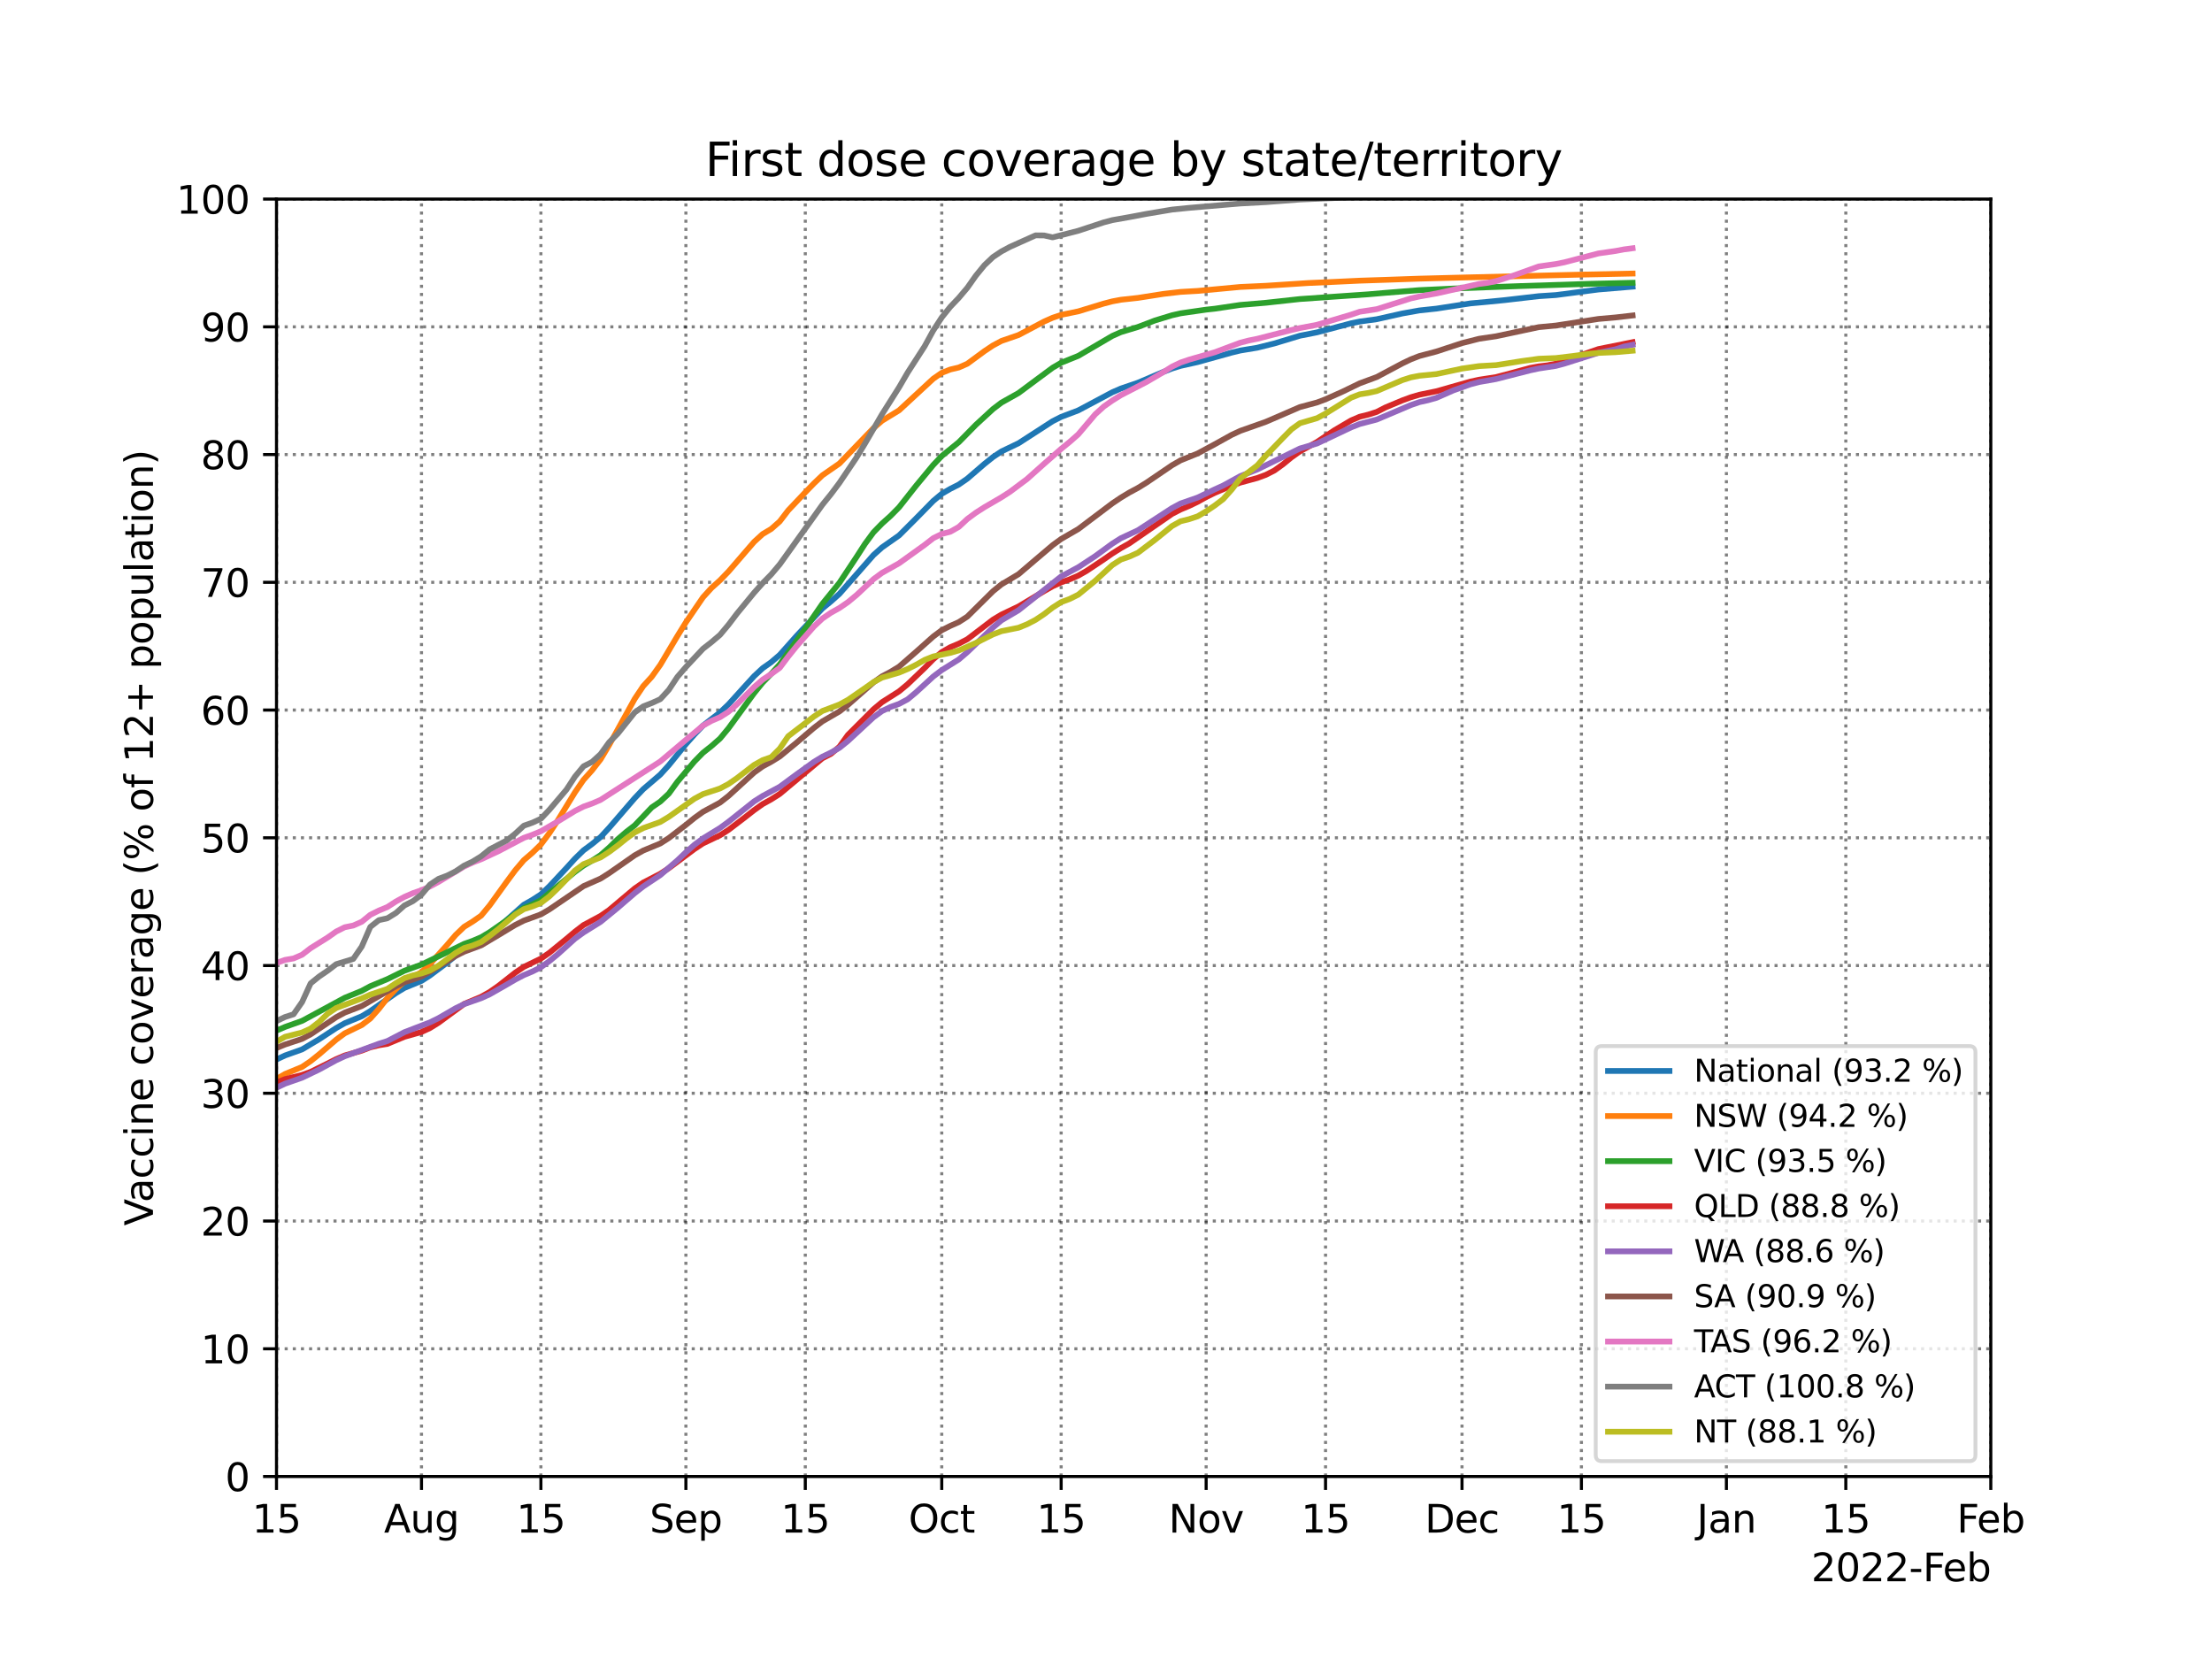 <?xml version="1.0" encoding="utf-8" standalone="no"?>
<!DOCTYPE svg PUBLIC "-//W3C//DTD SVG 1.1//EN"
  "http://www.w3.org/Graphics/SVG/1.1/DTD/svg11.dtd">
<svg xmlns:xlink="http://www.w3.org/1999/xlink" width="576pt" height="432pt" viewBox="0 0 576 432" xmlns="http://www.w3.org/2000/svg" version="1.1">
 <defs>
  <style type="text/css">*{stroke-linejoin: round; stroke-linecap: butt}</style>
 </defs>
 <g id="figure_1">
  <g id="patch_1">
   <path d="M 0 432 
L 576 432 
L 576 0 
L 0 0 
z
" style="fill: #ffffff"/>
  </g>
  <g id="axes_1">
   <g id="patch_2">
    <path d="M 72 384.48 
L 518.4 384.48 
L 518.4 51.84 
L 72 51.84 
z
" style="fill: #ffffff"/>
   </g>
   <g id="matplotlib.axis_1">
    <g id="xtick_1">
     <g id="line2d_1">
      <path d="M 72 384.48 
L 72 51.84 
" clip-path="url(#pe504734b97)" style="fill: none; stroke-dasharray: 0.8,1.32; stroke-dashoffset: 0; stroke: #000000; stroke-opacity: 0.5; stroke-width: 0.8"/>
     </g>
     <g id="line2d_2">
      <defs>
       <path id="m8349666520" d="M 0 0 
L 0 3.5 
" style="stroke: #000000; stroke-width: 0.8"/>
      </defs>
      <g>
       <use xlink:href="#m8349666520" x="72" y="384.48" style="stroke: #000000; stroke-width: 0.8"/>
      </g>
     </g>
     <g id="text_1">
      <!-- 15 -->
      <g transform="translate(65.638 399.078)scale(0.1 -0.1)">
       <defs>
        <path id="DejaVuSans-31" d="M 794 531 
L 1825 531 
L 1825 4091 
L 703 3866 
L 703 4441 
L 1819 4666 
L 2450 4666 
L 2450 531 
L 3481 531 
L 3481 0 
L 794 0 
L 794 531 
z
" transform="scale(0.016)"/>
        <path id="DejaVuSans-35" d="M 691 4666 
L 3169 4666 
L 3169 4134 
L 1269 4134 
L 1269 2991 
Q 1406 3038 1543 3061 
Q 1681 3084 1819 3084 
Q 2600 3084 3056 2656 
Q 3513 2228 3513 1497 
Q 3513 744 3044 326 
Q 2575 -91 1722 -91 
Q 1428 -91 1123 -41 
Q 819 9 494 109 
L 494 744 
Q 775 591 1075 516 
Q 1375 441 1709 441 
Q 2250 441 2565 725 
Q 2881 1009 2881 1497 
Q 2881 1984 2565 2268 
Q 2250 2553 1709 2553 
Q 1456 2553 1204 2497 
Q 953 2441 691 2322 
L 691 4666 
z
" transform="scale(0.016)"/>
       </defs>
       <use xlink:href="#DejaVuSans-31"/>
       <use xlink:href="#DejaVuSans-35" x="63.623"/>
      </g>
     </g>
    </g>
    <g id="xtick_2">
     <g id="line2d_3">
      <path d="M 109.755 384.48 
L 109.755 51.84 
" clip-path="url(#pe504734b97)" style="fill: none; stroke-dasharray: 0.8,1.32; stroke-dashoffset: 0; stroke: #000000; stroke-opacity: 0.5; stroke-width: 0.8"/>
     </g>
     <g id="line2d_4">
      <g>
       <use xlink:href="#m8349666520" x="109.755" y="384.48" style="stroke: #000000; stroke-width: 0.8"/>
      </g>
     </g>
     <g id="text_2">
      <!-- Aug -->
      <g transform="translate(99.992 399.078)scale(0.1 -0.1)">
       <defs>
        <path id="DejaVuSans-41" d="M 2188 4044 
L 1331 1722 
L 3047 1722 
L 2188 4044 
z
M 1831 4666 
L 2547 4666 
L 4325 0 
L 3669 0 
L 3244 1197 
L 1141 1197 
L 716 0 
L 50 0 
L 1831 4666 
z
" transform="scale(0.016)"/>
        <path id="DejaVuSans-75" d="M 544 1381 
L 544 3500 
L 1119 3500 
L 1119 1403 
Q 1119 906 1312 657 
Q 1506 409 1894 409 
Q 2359 409 2629 706 
Q 2900 1003 2900 1516 
L 2900 3500 
L 3475 3500 
L 3475 0 
L 2900 0 
L 2900 538 
Q 2691 219 2414 64 
Q 2138 -91 1772 -91 
Q 1169 -91 856 284 
Q 544 659 544 1381 
z
M 1991 3584 
L 1991 3584 
z
" transform="scale(0.016)"/>
        <path id="DejaVuSans-67" d="M 2906 1791 
Q 2906 2416 2648 2759 
Q 2391 3103 1925 3103 
Q 1463 3103 1205 2759 
Q 947 2416 947 1791 
Q 947 1169 1205 825 
Q 1463 481 1925 481 
Q 2391 481 2648 825 
Q 2906 1169 2906 1791 
z
M 3481 434 
Q 3481 -459 3084 -895 
Q 2688 -1331 1869 -1331 
Q 1566 -1331 1297 -1286 
Q 1028 -1241 775 -1147 
L 775 -588 
Q 1028 -725 1275 -790 
Q 1522 -856 1778 -856 
Q 2344 -856 2625 -561 
Q 2906 -266 2906 331 
L 2906 616 
Q 2728 306 2450 153 
Q 2172 0 1784 0 
Q 1141 0 747 490 
Q 353 981 353 1791 
Q 353 2603 747 3093 
Q 1141 3584 1784 3584 
Q 2172 3584 2450 3431 
Q 2728 3278 2906 2969 
L 2906 3500 
L 3481 3500 
L 3481 434 
z
" transform="scale(0.016)"/>
       </defs>
       <use xlink:href="#DejaVuSans-41"/>
       <use xlink:href="#DejaVuSans-75" x="68.408"/>
       <use xlink:href="#DejaVuSans-67" x="131.787"/>
      </g>
     </g>
    </g>
    <g id="xtick_3">
     <g id="line2d_5">
      <path d="M 140.848 384.48 
L 140.848 51.84 
" clip-path="url(#pe504734b97)" style="fill: none; stroke-dasharray: 0.8,1.32; stroke-dashoffset: 0; stroke: #000000; stroke-opacity: 0.5; stroke-width: 0.8"/>
     </g>
     <g id="line2d_6">
      <g>
       <use xlink:href="#m8349666520" x="140.848" y="384.48" style="stroke: #000000; stroke-width: 0.8"/>
      </g>
     </g>
     <g id="text_3">
      <!-- 15 -->
      <g transform="translate(134.485 399.078)scale(0.1 -0.1)">
       <use xlink:href="#DejaVuSans-31"/>
       <use xlink:href="#DejaVuSans-35" x="63.623"/>
      </g>
     </g>
    </g>
    <g id="xtick_4">
     <g id="line2d_7">
      <path d="M 178.603 384.48 
L 178.603 51.84 
" clip-path="url(#pe504734b97)" style="fill: none; stroke-dasharray: 0.8,1.32; stroke-dashoffset: 0; stroke: #000000; stroke-opacity: 0.5; stroke-width: 0.8"/>
     </g>
     <g id="line2d_8">
      <g>
       <use xlink:href="#m8349666520" x="178.603" y="384.48" style="stroke: #000000; stroke-width: 0.8"/>
      </g>
     </g>
     <g id="text_4">
      <!-- Sep -->
      <g transform="translate(169.178 399.078)scale(0.1 -0.1)">
       <defs>
        <path id="DejaVuSans-53" d="M 3425 4513 
L 3425 3897 
Q 3066 4069 2747 4153 
Q 2428 4238 2131 4238 
Q 1616 4238 1336 4038 
Q 1056 3838 1056 3469 
Q 1056 3159 1242 3001 
Q 1428 2844 1947 2747 
L 2328 2669 
Q 3034 2534 3370 2195 
Q 3706 1856 3706 1288 
Q 3706 609 3251 259 
Q 2797 -91 1919 -91 
Q 1588 -91 1214 -16 
Q 841 59 441 206 
L 441 856 
Q 825 641 1194 531 
Q 1563 422 1919 422 
Q 2459 422 2753 634 
Q 3047 847 3047 1241 
Q 3047 1584 2836 1778 
Q 2625 1972 2144 2069 
L 1759 2144 
Q 1053 2284 737 2584 
Q 422 2884 422 3419 
Q 422 4038 858 4394 
Q 1294 4750 2059 4750 
Q 2388 4750 2728 4690 
Q 3069 4631 3425 4513 
z
" transform="scale(0.016)"/>
        <path id="DejaVuSans-65" d="M 3597 1894 
L 3597 1613 
L 953 1613 
Q 991 1019 1311 708 
Q 1631 397 2203 397 
Q 2534 397 2845 478 
Q 3156 559 3463 722 
L 3463 178 
Q 3153 47 2828 -22 
Q 2503 -91 2169 -91 
Q 1331 -91 842 396 
Q 353 884 353 1716 
Q 353 2575 817 3079 
Q 1281 3584 2069 3584 
Q 2775 3584 3186 3129 
Q 3597 2675 3597 1894 
z
M 3022 2063 
Q 3016 2534 2758 2815 
Q 2500 3097 2075 3097 
Q 1594 3097 1305 2825 
Q 1016 2553 972 2059 
L 3022 2063 
z
" transform="scale(0.016)"/>
        <path id="DejaVuSans-70" d="M 1159 525 
L 1159 -1331 
L 581 -1331 
L 581 3500 
L 1159 3500 
L 1159 2969 
Q 1341 3281 1617 3432 
Q 1894 3584 2278 3584 
Q 2916 3584 3314 3078 
Q 3713 2572 3713 1747 
Q 3713 922 3314 415 
Q 2916 -91 2278 -91 
Q 1894 -91 1617 61 
Q 1341 213 1159 525 
z
M 3116 1747 
Q 3116 2381 2855 2742 
Q 2594 3103 2138 3103 
Q 1681 3103 1420 2742 
Q 1159 2381 1159 1747 
Q 1159 1113 1420 752 
Q 1681 391 2138 391 
Q 2594 391 2855 752 
Q 3116 1113 3116 1747 
z
" transform="scale(0.016)"/>
       </defs>
       <use xlink:href="#DejaVuSans-53"/>
       <use xlink:href="#DejaVuSans-65" x="63.477"/>
       <use xlink:href="#DejaVuSans-70" x="125"/>
      </g>
     </g>
    </g>
    <g id="xtick_5">
     <g id="line2d_9">
      <path d="M 209.696 384.48 
L 209.696 51.84 
" clip-path="url(#pe504734b97)" style="fill: none; stroke-dasharray: 0.8,1.32; stroke-dashoffset: 0; stroke: #000000; stroke-opacity: 0.5; stroke-width: 0.8"/>
     </g>
     <g id="line2d_10">
      <g>
       <use xlink:href="#m8349666520" x="209.696" y="384.48" style="stroke: #000000; stroke-width: 0.8"/>
      </g>
     </g>
     <g id="text_5">
      <!-- 15 -->
      <g transform="translate(203.333 399.078)scale(0.1 -0.1)">
       <use xlink:href="#DejaVuSans-31"/>
       <use xlink:href="#DejaVuSans-35" x="63.623"/>
      </g>
     </g>
    </g>
    <g id="xtick_6">
     <g id="line2d_11">
      <path d="M 245.23 384.48 
L 245.23 51.84 
" clip-path="url(#pe504734b97)" style="fill: none; stroke-dasharray: 0.8,1.32; stroke-dashoffset: 0; stroke: #000000; stroke-opacity: 0.5; stroke-width: 0.8"/>
     </g>
     <g id="line2d_12">
      <g>
       <use xlink:href="#m8349666520" x="245.23" y="384.48" style="stroke: #000000; stroke-width: 0.8"/>
      </g>
     </g>
     <g id="text_6">
      <!-- Oct -->
      <g transform="translate(236.585 399.078)scale(0.1 -0.1)">
       <defs>
        <path id="DejaVuSans-4f" d="M 2522 4238 
Q 1834 4238 1429 3725 
Q 1025 3213 1025 2328 
Q 1025 1447 1429 934 
Q 1834 422 2522 422 
Q 3209 422 3611 934 
Q 4013 1447 4013 2328 
Q 4013 3213 3611 3725 
Q 3209 4238 2522 4238 
z
M 2522 4750 
Q 3503 4750 4090 4092 
Q 4678 3434 4678 2328 
Q 4678 1225 4090 567 
Q 3503 -91 2522 -91 
Q 1538 -91 948 565 
Q 359 1222 359 2328 
Q 359 3434 948 4092 
Q 1538 4750 2522 4750 
z
" transform="scale(0.016)"/>
        <path id="DejaVuSans-63" d="M 3122 3366 
L 3122 2828 
Q 2878 2963 2633 3030 
Q 2388 3097 2138 3097 
Q 1578 3097 1268 2742 
Q 959 2388 959 1747 
Q 959 1106 1268 751 
Q 1578 397 2138 397 
Q 2388 397 2633 464 
Q 2878 531 3122 666 
L 3122 134 
Q 2881 22 2623 -34 
Q 2366 -91 2075 -91 
Q 1284 -91 818 406 
Q 353 903 353 1747 
Q 353 2603 823 3093 
Q 1294 3584 2113 3584 
Q 2378 3584 2631 3529 
Q 2884 3475 3122 3366 
z
" transform="scale(0.016)"/>
        <path id="DejaVuSans-74" d="M 1172 4494 
L 1172 3500 
L 2356 3500 
L 2356 3053 
L 1172 3053 
L 1172 1153 
Q 1172 725 1289 603 
Q 1406 481 1766 481 
L 2356 481 
L 2356 0 
L 1766 0 
Q 1100 0 847 248 
Q 594 497 594 1153 
L 594 3053 
L 172 3053 
L 172 3500 
L 594 3500 
L 594 4494 
L 1172 4494 
z
" transform="scale(0.016)"/>
       </defs>
       <use xlink:href="#DejaVuSans-4f"/>
       <use xlink:href="#DejaVuSans-63" x="78.711"/>
       <use xlink:href="#DejaVuSans-74" x="133.691"/>
      </g>
     </g>
    </g>
    <g id="xtick_7">
     <g id="line2d_13">
      <path d="M 276.322 384.48 
L 276.322 51.84 
" clip-path="url(#pe504734b97)" style="fill: none; stroke-dasharray: 0.8,1.32; stroke-dashoffset: 0; stroke: #000000; stroke-opacity: 0.5; stroke-width: 0.8"/>
     </g>
     <g id="line2d_14">
      <g>
       <use xlink:href="#m8349666520" x="276.322" y="384.48" style="stroke: #000000; stroke-width: 0.8"/>
      </g>
     </g>
     <g id="text_7">
      <!-- 15 -->
      <g transform="translate(269.96 399.078)scale(0.1 -0.1)">
       <use xlink:href="#DejaVuSans-31"/>
       <use xlink:href="#DejaVuSans-35" x="63.623"/>
      </g>
     </g>
    </g>
    <g id="xtick_8">
     <g id="line2d_15">
      <path d="M 314.078 384.48 
L 314.078 51.84 
" clip-path="url(#pe504734b97)" style="fill: none; stroke-dasharray: 0.8,1.32; stroke-dashoffset: 0; stroke: #000000; stroke-opacity: 0.5; stroke-width: 0.8"/>
     </g>
     <g id="line2d_16">
      <g>
       <use xlink:href="#m8349666520" x="314.078" y="384.48" style="stroke: #000000; stroke-width: 0.8"/>
      </g>
     </g>
     <g id="text_8">
      <!-- Nov -->
      <g transform="translate(304.318 399.078)scale(0.1 -0.1)">
       <defs>
        <path id="DejaVuSans-4e" d="M 628 4666 
L 1478 4666 
L 3547 763 
L 3547 4666 
L 4159 4666 
L 4159 0 
L 3309 0 
L 1241 3903 
L 1241 0 
L 628 0 
L 628 4666 
z
" transform="scale(0.016)"/>
        <path id="DejaVuSans-6f" d="M 1959 3097 
Q 1497 3097 1228 2736 
Q 959 2375 959 1747 
Q 959 1119 1226 758 
Q 1494 397 1959 397 
Q 2419 397 2687 759 
Q 2956 1122 2956 1747 
Q 2956 2369 2687 2733 
Q 2419 3097 1959 3097 
z
M 1959 3584 
Q 2709 3584 3137 3096 
Q 3566 2609 3566 1747 
Q 3566 888 3137 398 
Q 2709 -91 1959 -91 
Q 1206 -91 779 398 
Q 353 888 353 1747 
Q 353 2609 779 3096 
Q 1206 3584 1959 3584 
z
" transform="scale(0.016)"/>
        <path id="DejaVuSans-76" d="M 191 3500 
L 800 3500 
L 1894 563 
L 2988 3500 
L 3597 3500 
L 2284 0 
L 1503 0 
L 191 3500 
z
" transform="scale(0.016)"/>
       </defs>
       <use xlink:href="#DejaVuSans-4e"/>
       <use xlink:href="#DejaVuSans-6f" x="74.805"/>
       <use xlink:href="#DejaVuSans-76" x="135.986"/>
      </g>
     </g>
    </g>
    <g id="xtick_9">
     <g id="line2d_17">
      <path d="M 345.17 384.48 
L 345.17 51.84 
" clip-path="url(#pe504734b97)" style="fill: none; stroke-dasharray: 0.8,1.32; stroke-dashoffset: 0; stroke: #000000; stroke-opacity: 0.5; stroke-width: 0.8"/>
     </g>
     <g id="line2d_18">
      <g>
       <use xlink:href="#m8349666520" x="345.17" y="384.48" style="stroke: #000000; stroke-width: 0.8"/>
      </g>
     </g>
     <g id="text_9">
      <!-- 15 -->
      <g transform="translate(338.808 399.078)scale(0.1 -0.1)">
       <use xlink:href="#DejaVuSans-31"/>
       <use xlink:href="#DejaVuSans-35" x="63.623"/>
      </g>
     </g>
    </g>
    <g id="xtick_10">
     <g id="line2d_19">
      <path d="M 380.704 384.48 
L 380.704 51.84 
" clip-path="url(#pe504734b97)" style="fill: none; stroke-dasharray: 0.8,1.32; stroke-dashoffset: 0; stroke: #000000; stroke-opacity: 0.5; stroke-width: 0.8"/>
     </g>
     <g id="line2d_20">
      <g>
       <use xlink:href="#m8349666520" x="380.704" y="384.48" style="stroke: #000000; stroke-width: 0.8"/>
      </g>
     </g>
     <g id="text_10">
      <!-- Dec -->
      <g transform="translate(371.029 399.078)scale(0.1 -0.1)">
       <defs>
        <path id="DejaVuSans-44" d="M 1259 4147 
L 1259 519 
L 2022 519 
Q 2988 519 3436 956 
Q 3884 1394 3884 2338 
Q 3884 3275 3436 3711 
Q 2988 4147 2022 4147 
L 1259 4147 
z
M 628 4666 
L 1925 4666 
Q 3281 4666 3915 4102 
Q 4550 3538 4550 2338 
Q 4550 1131 3912 565 
Q 3275 0 1925 0 
L 628 0 
L 628 4666 
z
" transform="scale(0.016)"/>
       </defs>
       <use xlink:href="#DejaVuSans-44"/>
       <use xlink:href="#DejaVuSans-65" x="77.002"/>
       <use xlink:href="#DejaVuSans-63" x="138.525"/>
      </g>
     </g>
    </g>
    <g id="xtick_11">
     <g id="line2d_21">
      <path d="M 411.797 384.48 
L 411.797 51.84 
" clip-path="url(#pe504734b97)" style="fill: none; stroke-dasharray: 0.8,1.32; stroke-dashoffset: 0; stroke: #000000; stroke-opacity: 0.5; stroke-width: 0.8"/>
     </g>
     <g id="line2d_22">
      <g>
       <use xlink:href="#m8349666520" x="411.797" y="384.48" style="stroke: #000000; stroke-width: 0.8"/>
      </g>
     </g>
     <g id="text_11">
      <!-- 15 -->
      <g transform="translate(405.435 399.078)scale(0.1 -0.1)">
       <use xlink:href="#DejaVuSans-31"/>
       <use xlink:href="#DejaVuSans-35" x="63.623"/>
      </g>
     </g>
    </g>
    <g id="xtick_12">
     <g id="line2d_23">
      <path d="M 449.552 384.48 
L 449.552 51.84 
" clip-path="url(#pe504734b97)" style="fill: none; stroke-dasharray: 0.8,1.32; stroke-dashoffset: 0; stroke: #000000; stroke-opacity: 0.5; stroke-width: 0.8"/>
     </g>
     <g id="line2d_24">
      <g>
       <use xlink:href="#m8349666520" x="449.552" y="384.48" style="stroke: #000000; stroke-width: 0.8"/>
      </g>
     </g>
     <g id="text_12">
      <!-- Jan -->
      <g transform="translate(441.844 399.078)scale(0.1 -0.1)">
       <defs>
        <path id="DejaVuSans-4a" d="M 628 4666 
L 1259 4666 
L 1259 325 
Q 1259 -519 939 -900 
Q 619 -1281 -91 -1281 
L -331 -1281 
L -331 -750 
L -134 -750 
Q 284 -750 456 -515 
Q 628 -281 628 325 
L 628 4666 
z
" transform="scale(0.016)"/>
        <path id="DejaVuSans-61" d="M 2194 1759 
Q 1497 1759 1228 1600 
Q 959 1441 959 1056 
Q 959 750 1161 570 
Q 1363 391 1709 391 
Q 2188 391 2477 730 
Q 2766 1069 2766 1631 
L 2766 1759 
L 2194 1759 
z
M 3341 1997 
L 3341 0 
L 2766 0 
L 2766 531 
Q 2569 213 2275 61 
Q 1981 -91 1556 -91 
Q 1019 -91 701 211 
Q 384 513 384 1019 
Q 384 1609 779 1909 
Q 1175 2209 1959 2209 
L 2766 2209 
L 2766 2266 
Q 2766 2663 2505 2880 
Q 2244 3097 1772 3097 
Q 1472 3097 1187 3025 
Q 903 2953 641 2809 
L 641 3341 
Q 956 3463 1253 3523 
Q 1550 3584 1831 3584 
Q 2591 3584 2966 3190 
Q 3341 2797 3341 1997 
z
" transform="scale(0.016)"/>
        <path id="DejaVuSans-6e" d="M 3513 2113 
L 3513 0 
L 2938 0 
L 2938 2094 
Q 2938 2591 2744 2837 
Q 2550 3084 2163 3084 
Q 1697 3084 1428 2787 
Q 1159 2491 1159 1978 
L 1159 0 
L 581 0 
L 581 3500 
L 1159 3500 
L 1159 2956 
Q 1366 3272 1645 3428 
Q 1925 3584 2291 3584 
Q 2894 3584 3203 3211 
Q 3513 2838 3513 2113 
z
" transform="scale(0.016)"/>
       </defs>
       <use xlink:href="#DejaVuSans-4a"/>
       <use xlink:href="#DejaVuSans-61" x="29.492"/>
       <use xlink:href="#DejaVuSans-6e" x="90.771"/>
      </g>
     </g>
    </g>
    <g id="xtick_13">
     <g id="line2d_25">
      <path d="M 480.645 384.48 
L 480.645 51.84 
" clip-path="url(#pe504734b97)" style="fill: none; stroke-dasharray: 0.8,1.32; stroke-dashoffset: 0; stroke: #000000; stroke-opacity: 0.5; stroke-width: 0.8"/>
     </g>
     <g id="line2d_26">
      <g>
       <use xlink:href="#m8349666520" x="480.645" y="384.48" style="stroke: #000000; stroke-width: 0.8"/>
      </g>
     </g>
     <g id="text_13">
      <!-- 15 -->
      <g transform="translate(474.282 399.078)scale(0.1 -0.1)">
       <use xlink:href="#DejaVuSans-31"/>
       <use xlink:href="#DejaVuSans-35" x="63.623"/>
      </g>
     </g>
    </g>
    <g id="xtick_14">
     <g id="line2d_27">
      <path d="M 518.4 384.48 
L 518.4 51.84 
" clip-path="url(#pe504734b97)" style="fill: none; stroke-dasharray: 0.8,1.32; stroke-dashoffset: 0; stroke: #000000; stroke-opacity: 0.5; stroke-width: 0.8"/>
     </g>
     <g id="line2d_28">
      <g>
       <use xlink:href="#m8349666520" x="518.4" y="384.48" style="stroke: #000000; stroke-width: 0.8"/>
      </g>
     </g>
     <g id="text_14">
      <!-- Feb -->
      <g transform="translate(509.548 399.078)scale(0.1 -0.1)">
       <defs>
        <path id="DejaVuSans-46" d="M 628 4666 
L 3309 4666 
L 3309 4134 
L 1259 4134 
L 1259 2759 
L 3109 2759 
L 3109 2228 
L 1259 2228 
L 1259 0 
L 628 0 
L 628 4666 
z
" transform="scale(0.016)"/>
        <path id="DejaVuSans-62" d="M 3116 1747 
Q 3116 2381 2855 2742 
Q 2594 3103 2138 3103 
Q 1681 3103 1420 2742 
Q 1159 2381 1159 1747 
Q 1159 1113 1420 752 
Q 1681 391 2138 391 
Q 2594 391 2855 752 
Q 3116 1113 3116 1747 
z
M 1159 2969 
Q 1341 3281 1617 3432 
Q 1894 3584 2278 3584 
Q 2916 3584 3314 3078 
Q 3713 2572 3713 1747 
Q 3713 922 3314 415 
Q 2916 -91 2278 -91 
Q 1894 -91 1617 61 
Q 1341 213 1159 525 
L 1159 0 
L 581 0 
L 581 4863 
L 1159 4863 
L 1159 2969 
z
" transform="scale(0.016)"/>
       </defs>
       <use xlink:href="#DejaVuSans-46"/>
       <use xlink:href="#DejaVuSans-65" x="52.02"/>
       <use xlink:href="#DejaVuSans-62" x="113.543"/>
      </g>
     </g>
    </g>
    <g id="text_15">
     <!-- 2022-Feb -->
     <g transform="translate(471.639 411.757)scale(0.1 -0.1)">
      <defs>
       <path id="DejaVuSans-32" d="M 1228 531 
L 3431 531 
L 3431 0 
L 469 0 
L 469 531 
Q 828 903 1448 1529 
Q 2069 2156 2228 2338 
Q 2531 2678 2651 2914 
Q 2772 3150 2772 3378 
Q 2772 3750 2511 3984 
Q 2250 4219 1831 4219 
Q 1534 4219 1204 4116 
Q 875 4013 500 3803 
L 500 4441 
Q 881 4594 1212 4672 
Q 1544 4750 1819 4750 
Q 2544 4750 2975 4387 
Q 3406 4025 3406 3419 
Q 3406 3131 3298 2873 
Q 3191 2616 2906 2266 
Q 2828 2175 2409 1742 
Q 1991 1309 1228 531 
z
" transform="scale(0.016)"/>
       <path id="DejaVuSans-30" d="M 2034 4250 
Q 1547 4250 1301 3770 
Q 1056 3291 1056 2328 
Q 1056 1369 1301 889 
Q 1547 409 2034 409 
Q 2525 409 2770 889 
Q 3016 1369 3016 2328 
Q 3016 3291 2770 3770 
Q 2525 4250 2034 4250 
z
M 2034 4750 
Q 2819 4750 3233 4129 
Q 3647 3509 3647 2328 
Q 3647 1150 3233 529 
Q 2819 -91 2034 -91 
Q 1250 -91 836 529 
Q 422 1150 422 2328 
Q 422 3509 836 4129 
Q 1250 4750 2034 4750 
z
" transform="scale(0.016)"/>
       <path id="DejaVuSans-2d" d="M 313 2009 
L 1997 2009 
L 1997 1497 
L 313 1497 
L 313 2009 
z
" transform="scale(0.016)"/>
      </defs>
      <use xlink:href="#DejaVuSans-32"/>
      <use xlink:href="#DejaVuSans-30" x="63.623"/>
      <use xlink:href="#DejaVuSans-32" x="127.246"/>
      <use xlink:href="#DejaVuSans-32" x="190.869"/>
      <use xlink:href="#DejaVuSans-2d" x="254.492"/>
      <use xlink:href="#DejaVuSans-46" x="290.576"/>
      <use xlink:href="#DejaVuSans-65" x="342.596"/>
      <use xlink:href="#DejaVuSans-62" x="404.119"/>
     </g>
    </g>
   </g>
   <g id="matplotlib.axis_2">
    <g id="ytick_1">
     <g id="line2d_29">
      <path d="M 72 384.48 
L 518.4 384.48 
" clip-path="url(#pe504734b97)" style="fill: none; stroke-dasharray: 0.8,1.32; stroke-dashoffset: 0; stroke: #000000; stroke-opacity: 0.5; stroke-width: 0.8"/>
     </g>
     <g id="line2d_30">
      <defs>
       <path id="m1266fbe05c" d="M 0 0 
L -3.5 0 
" style="stroke: #000000; stroke-width: 0.8"/>
      </defs>
      <g>
       <use xlink:href="#m1266fbe05c" x="72" y="384.48" style="stroke: #000000; stroke-width: 0.8"/>
      </g>
     </g>
     <g id="text_16">
      <!-- 0 -->
      <g transform="translate(58.638 388.279)scale(0.1 -0.1)">
       <use xlink:href="#DejaVuSans-30"/>
      </g>
     </g>
    </g>
    <g id="ytick_2">
     <g id="line2d_31">
      <path d="M 72 351.216 
L 518.4 351.216 
" clip-path="url(#pe504734b97)" style="fill: none; stroke-dasharray: 0.8,1.32; stroke-dashoffset: 0; stroke: #000000; stroke-opacity: 0.5; stroke-width: 0.8"/>
     </g>
     <g id="line2d_32">
      <g>
       <use xlink:href="#m1266fbe05c" x="72" y="351.216" style="stroke: #000000; stroke-width: 0.8"/>
      </g>
     </g>
     <g id="text_17">
      <!-- 10 -->
      <g transform="translate(52.275 355.015)scale(0.1 -0.1)">
       <use xlink:href="#DejaVuSans-31"/>
       <use xlink:href="#DejaVuSans-30" x="63.623"/>
      </g>
     </g>
    </g>
    <g id="ytick_3">
     <g id="line2d_33">
      <path d="M 72 317.952 
L 518.4 317.952 
" clip-path="url(#pe504734b97)" style="fill: none; stroke-dasharray: 0.8,1.32; stroke-dashoffset: 0; stroke: #000000; stroke-opacity: 0.5; stroke-width: 0.8"/>
     </g>
     <g id="line2d_34">
      <g>
       <use xlink:href="#m1266fbe05c" x="72" y="317.952" style="stroke: #000000; stroke-width: 0.8"/>
      </g>
     </g>
     <g id="text_18">
      <!-- 20 -->
      <g transform="translate(52.275 321.751)scale(0.1 -0.1)">
       <use xlink:href="#DejaVuSans-32"/>
       <use xlink:href="#DejaVuSans-30" x="63.623"/>
      </g>
     </g>
    </g>
    <g id="ytick_4">
     <g id="line2d_35">
      <path d="M 72 284.688 
L 518.4 284.688 
" clip-path="url(#pe504734b97)" style="fill: none; stroke-dasharray: 0.8,1.32; stroke-dashoffset: 0; stroke: #000000; stroke-opacity: 0.5; stroke-width: 0.8"/>
     </g>
     <g id="line2d_36">
      <g>
       <use xlink:href="#m1266fbe05c" x="72" y="284.688" style="stroke: #000000; stroke-width: 0.8"/>
      </g>
     </g>
     <g id="text_19">
      <!-- 30 -->
      <g transform="translate(52.275 288.487)scale(0.1 -0.1)">
       <defs>
        <path id="DejaVuSans-33" d="M 2597 2516 
Q 3050 2419 3304 2112 
Q 3559 1806 3559 1356 
Q 3559 666 3084 287 
Q 2609 -91 1734 -91 
Q 1441 -91 1130 -33 
Q 819 25 488 141 
L 488 750 
Q 750 597 1062 519 
Q 1375 441 1716 441 
Q 2309 441 2620 675 
Q 2931 909 2931 1356 
Q 2931 1769 2642 2001 
Q 2353 2234 1838 2234 
L 1294 2234 
L 1294 2753 
L 1863 2753 
Q 2328 2753 2575 2939 
Q 2822 3125 2822 3475 
Q 2822 3834 2567 4026 
Q 2313 4219 1838 4219 
Q 1578 4219 1281 4162 
Q 984 4106 628 3988 
L 628 4550 
Q 988 4650 1302 4700 
Q 1616 4750 1894 4750 
Q 2613 4750 3031 4423 
Q 3450 4097 3450 3541 
Q 3450 3153 3228 2886 
Q 3006 2619 2597 2516 
z
" transform="scale(0.016)"/>
       </defs>
       <use xlink:href="#DejaVuSans-33"/>
       <use xlink:href="#DejaVuSans-30" x="63.623"/>
      </g>
     </g>
    </g>
    <g id="ytick_5">
     <g id="line2d_37">
      <path d="M 72 251.424 
L 518.4 251.424 
" clip-path="url(#pe504734b97)" style="fill: none; stroke-dasharray: 0.8,1.32; stroke-dashoffset: 0; stroke: #000000; stroke-opacity: 0.5; stroke-width: 0.8"/>
     </g>
     <g id="line2d_38">
      <g>
       <use xlink:href="#m1266fbe05c" x="72" y="251.424" style="stroke: #000000; stroke-width: 0.8"/>
      </g>
     </g>
     <g id="text_20">
      <!-- 40 -->
      <g transform="translate(52.275 255.223)scale(0.1 -0.1)">
       <defs>
        <path id="DejaVuSans-34" d="M 2419 4116 
L 825 1625 
L 2419 1625 
L 2419 4116 
z
M 2253 4666 
L 3047 4666 
L 3047 1625 
L 3713 1625 
L 3713 1100 
L 3047 1100 
L 3047 0 
L 2419 0 
L 2419 1100 
L 313 1100 
L 313 1709 
L 2253 4666 
z
" transform="scale(0.016)"/>
       </defs>
       <use xlink:href="#DejaVuSans-34"/>
       <use xlink:href="#DejaVuSans-30" x="63.623"/>
      </g>
     </g>
    </g>
    <g id="ytick_6">
     <g id="line2d_39">
      <path d="M 72 218.16 
L 518.4 218.16 
" clip-path="url(#pe504734b97)" style="fill: none; stroke-dasharray: 0.8,1.32; stroke-dashoffset: 0; stroke: #000000; stroke-opacity: 0.5; stroke-width: 0.8"/>
     </g>
     <g id="line2d_40">
      <g>
       <use xlink:href="#m1266fbe05c" x="72" y="218.16" style="stroke: #000000; stroke-width: 0.8"/>
      </g>
     </g>
     <g id="text_21">
      <!-- 50 -->
      <g transform="translate(52.275 221.959)scale(0.1 -0.1)">
       <use xlink:href="#DejaVuSans-35"/>
       <use xlink:href="#DejaVuSans-30" x="63.623"/>
      </g>
     </g>
    </g>
    <g id="ytick_7">
     <g id="line2d_41">
      <path d="M 72 184.896 
L 518.4 184.896 
" clip-path="url(#pe504734b97)" style="fill: none; stroke-dasharray: 0.8,1.32; stroke-dashoffset: 0; stroke: #000000; stroke-opacity: 0.5; stroke-width: 0.8"/>
     </g>
     <g id="line2d_42">
      <g>
       <use xlink:href="#m1266fbe05c" x="72" y="184.896" style="stroke: #000000; stroke-width: 0.8"/>
      </g>
     </g>
     <g id="text_22">
      <!-- 60 -->
      <g transform="translate(52.275 188.695)scale(0.1 -0.1)">
       <defs>
        <path id="DejaVuSans-36" d="M 2113 2584 
Q 1688 2584 1439 2293 
Q 1191 2003 1191 1497 
Q 1191 994 1439 701 
Q 1688 409 2113 409 
Q 2538 409 2786 701 
Q 3034 994 3034 1497 
Q 3034 2003 2786 2293 
Q 2538 2584 2113 2584 
z
M 3366 4563 
L 3366 3988 
Q 3128 4100 2886 4159 
Q 2644 4219 2406 4219 
Q 1781 4219 1451 3797 
Q 1122 3375 1075 2522 
Q 1259 2794 1537 2939 
Q 1816 3084 2150 3084 
Q 2853 3084 3261 2657 
Q 3669 2231 3669 1497 
Q 3669 778 3244 343 
Q 2819 -91 2113 -91 
Q 1303 -91 875 529 
Q 447 1150 447 2328 
Q 447 3434 972 4092 
Q 1497 4750 2381 4750 
Q 2619 4750 2861 4703 
Q 3103 4656 3366 4563 
z
" transform="scale(0.016)"/>
       </defs>
       <use xlink:href="#DejaVuSans-36"/>
       <use xlink:href="#DejaVuSans-30" x="63.623"/>
      </g>
     </g>
    </g>
    <g id="ytick_8">
     <g id="line2d_43">
      <path d="M 72 151.632 
L 518.4 151.632 
" clip-path="url(#pe504734b97)" style="fill: none; stroke-dasharray: 0.8,1.32; stroke-dashoffset: 0; stroke: #000000; stroke-opacity: 0.5; stroke-width: 0.8"/>
     </g>
     <g id="line2d_44">
      <g>
       <use xlink:href="#m1266fbe05c" x="72" y="151.632" style="stroke: #000000; stroke-width: 0.8"/>
      </g>
     </g>
     <g id="text_23">
      <!-- 70 -->
      <g transform="translate(52.275 155.431)scale(0.1 -0.1)">
       <defs>
        <path id="DejaVuSans-37" d="M 525 4666 
L 3525 4666 
L 3525 4397 
L 1831 0 
L 1172 0 
L 2766 4134 
L 525 4134 
L 525 4666 
z
" transform="scale(0.016)"/>
       </defs>
       <use xlink:href="#DejaVuSans-37"/>
       <use xlink:href="#DejaVuSans-30" x="63.623"/>
      </g>
     </g>
    </g>
    <g id="ytick_9">
     <g id="line2d_45">
      <path d="M 72 118.368 
L 518.4 118.368 
" clip-path="url(#pe504734b97)" style="fill: none; stroke-dasharray: 0.8,1.32; stroke-dashoffset: 0; stroke: #000000; stroke-opacity: 0.5; stroke-width: 0.8"/>
     </g>
     <g id="line2d_46">
      <g>
       <use xlink:href="#m1266fbe05c" x="72" y="118.368" style="stroke: #000000; stroke-width: 0.8"/>
      </g>
     </g>
     <g id="text_24">
      <!-- 80 -->
      <g transform="translate(52.275 122.167)scale(0.1 -0.1)">
       <defs>
        <path id="DejaVuSans-38" d="M 2034 2216 
Q 1584 2216 1326 1975 
Q 1069 1734 1069 1313 
Q 1069 891 1326 650 
Q 1584 409 2034 409 
Q 2484 409 2743 651 
Q 3003 894 3003 1313 
Q 3003 1734 2745 1975 
Q 2488 2216 2034 2216 
z
M 1403 2484 
Q 997 2584 770 2862 
Q 544 3141 544 3541 
Q 544 4100 942 4425 
Q 1341 4750 2034 4750 
Q 2731 4750 3128 4425 
Q 3525 4100 3525 3541 
Q 3525 3141 3298 2862 
Q 3072 2584 2669 2484 
Q 3125 2378 3379 2068 
Q 3634 1759 3634 1313 
Q 3634 634 3220 271 
Q 2806 -91 2034 -91 
Q 1263 -91 848 271 
Q 434 634 434 1313 
Q 434 1759 690 2068 
Q 947 2378 1403 2484 
z
M 1172 3481 
Q 1172 3119 1398 2916 
Q 1625 2713 2034 2713 
Q 2441 2713 2670 2916 
Q 2900 3119 2900 3481 
Q 2900 3844 2670 4047 
Q 2441 4250 2034 4250 
Q 1625 4250 1398 4047 
Q 1172 3844 1172 3481 
z
" transform="scale(0.016)"/>
       </defs>
       <use xlink:href="#DejaVuSans-38"/>
       <use xlink:href="#DejaVuSans-30" x="63.623"/>
      </g>
     </g>
    </g>
    <g id="ytick_10">
     <g id="line2d_47">
      <path d="M 72 85.104 
L 518.4 85.104 
" clip-path="url(#pe504734b97)" style="fill: none; stroke-dasharray: 0.8,1.32; stroke-dashoffset: 0; stroke: #000000; stroke-opacity: 0.5; stroke-width: 0.8"/>
     </g>
     <g id="line2d_48">
      <g>
       <use xlink:href="#m1266fbe05c" x="72" y="85.104" style="stroke: #000000; stroke-width: 0.8"/>
      </g>
     </g>
     <g id="text_25">
      <!-- 90 -->
      <g transform="translate(52.275 88.903)scale(0.1 -0.1)">
       <defs>
        <path id="DejaVuSans-39" d="M 703 97 
L 703 672 
Q 941 559 1184 500 
Q 1428 441 1663 441 
Q 2288 441 2617 861 
Q 2947 1281 2994 2138 
Q 2813 1869 2534 1725 
Q 2256 1581 1919 1581 
Q 1219 1581 811 2004 
Q 403 2428 403 3163 
Q 403 3881 828 4315 
Q 1253 4750 1959 4750 
Q 2769 4750 3195 4129 
Q 3622 3509 3622 2328 
Q 3622 1225 3098 567 
Q 2575 -91 1691 -91 
Q 1453 -91 1209 -44 
Q 966 3 703 97 
z
M 1959 2075 
Q 2384 2075 2632 2365 
Q 2881 2656 2881 3163 
Q 2881 3666 2632 3958 
Q 2384 4250 1959 4250 
Q 1534 4250 1286 3958 
Q 1038 3666 1038 3163 
Q 1038 2656 1286 2365 
Q 1534 2075 1959 2075 
z
" transform="scale(0.016)"/>
       </defs>
       <use xlink:href="#DejaVuSans-39"/>
       <use xlink:href="#DejaVuSans-30" x="63.623"/>
      </g>
     </g>
    </g>
    <g id="ytick_11">
     <g id="line2d_49">
      <path d="M 72 51.84 
L 518.4 51.84 
" clip-path="url(#pe504734b97)" style="fill: none; stroke-dasharray: 0.8,1.32; stroke-dashoffset: 0; stroke: #000000; stroke-opacity: 0.5; stroke-width: 0.8"/>
     </g>
     <g id="line2d_50">
      <g>
       <use xlink:href="#m1266fbe05c" x="72" y="51.84" style="stroke: #000000; stroke-width: 0.8"/>
      </g>
     </g>
     <g id="text_26">
      <!-- 100 -->
      <g transform="translate(45.913 55.639)scale(0.1 -0.1)">
       <use xlink:href="#DejaVuSans-31"/>
       <use xlink:href="#DejaVuSans-30" x="63.623"/>
       <use xlink:href="#DejaVuSans-30" x="127.246"/>
      </g>
     </g>
    </g>
    <g id="text_27">
     <!-- Vaccine coverage (% of 12+ population) -->
     <g transform="translate(39.833 319.181)rotate(-90)scale(0.1 -0.1)">
      <defs>
       <path id="DejaVuSans-56" d="M 1831 0 
L 50 4666 
L 709 4666 
L 2188 738 
L 3669 4666 
L 4325 4666 
L 2547 0 
L 1831 0 
z
" transform="scale(0.016)"/>
       <path id="DejaVuSans-69" d="M 603 3500 
L 1178 3500 
L 1178 0 
L 603 0 
L 603 3500 
z
M 603 4863 
L 1178 4863 
L 1178 4134 
L 603 4134 
L 603 4863 
z
" transform="scale(0.016)"/>
       <path id="DejaVuSans-20" transform="scale(0.016)"/>
       <path id="DejaVuSans-72" d="M 2631 2963 
Q 2534 3019 2420 3045 
Q 2306 3072 2169 3072 
Q 1681 3072 1420 2755 
Q 1159 2438 1159 1844 
L 1159 0 
L 581 0 
L 581 3500 
L 1159 3500 
L 1159 2956 
Q 1341 3275 1631 3429 
Q 1922 3584 2338 3584 
Q 2397 3584 2469 3576 
Q 2541 3569 2628 3553 
L 2631 2963 
z
" transform="scale(0.016)"/>
       <path id="DejaVuSans-28" d="M 1984 4856 
Q 1566 4138 1362 3434 
Q 1159 2731 1159 2009 
Q 1159 1288 1364 580 
Q 1569 -128 1984 -844 
L 1484 -844 
Q 1016 -109 783 600 
Q 550 1309 550 2009 
Q 550 2706 781 3412 
Q 1013 4119 1484 4856 
L 1984 4856 
z
" transform="scale(0.016)"/>
       <path id="DejaVuSans-25" d="M 4653 2053 
Q 4381 2053 4226 1822 
Q 4072 1591 4072 1178 
Q 4072 772 4226 539 
Q 4381 306 4653 306 
Q 4919 306 5073 539 
Q 5228 772 5228 1178 
Q 5228 1588 5073 1820 
Q 4919 2053 4653 2053 
z
M 4653 2450 
Q 5147 2450 5437 2106 
Q 5728 1763 5728 1178 
Q 5728 594 5436 251 
Q 5144 -91 4653 -91 
Q 4153 -91 3862 251 
Q 3572 594 3572 1178 
Q 3572 1766 3864 2108 
Q 4156 2450 4653 2450 
z
M 1428 4353 
Q 1159 4353 1004 4120 
Q 850 3888 850 3481 
Q 850 3069 1003 2837 
Q 1156 2606 1428 2606 
Q 1700 2606 1854 2837 
Q 2009 3069 2009 3481 
Q 2009 3884 1853 4118 
Q 1697 4353 1428 4353 
z
M 4250 4750 
L 4750 4750 
L 1831 -91 
L 1331 -91 
L 4250 4750 
z
M 1428 4750 
Q 1922 4750 2215 4408 
Q 2509 4066 2509 3481 
Q 2509 2891 2217 2550 
Q 1925 2209 1428 2209 
Q 931 2209 642 2551 
Q 353 2894 353 3481 
Q 353 4063 643 4406 
Q 934 4750 1428 4750 
z
" transform="scale(0.016)"/>
       <path id="DejaVuSans-66" d="M 2375 4863 
L 2375 4384 
L 1825 4384 
Q 1516 4384 1395 4259 
Q 1275 4134 1275 3809 
L 1275 3500 
L 2222 3500 
L 2222 3053 
L 1275 3053 
L 1275 0 
L 697 0 
L 697 3053 
L 147 3053 
L 147 3500 
L 697 3500 
L 697 3744 
Q 697 4328 969 4595 
Q 1241 4863 1831 4863 
L 2375 4863 
z
" transform="scale(0.016)"/>
       <path id="DejaVuSans-2b" d="M 2944 4013 
L 2944 2272 
L 4684 2272 
L 4684 1741 
L 2944 1741 
L 2944 0 
L 2419 0 
L 2419 1741 
L 678 1741 
L 678 2272 
L 2419 2272 
L 2419 4013 
L 2944 4013 
z
" transform="scale(0.016)"/>
       <path id="DejaVuSans-6c" d="M 603 4863 
L 1178 4863 
L 1178 0 
L 603 0 
L 603 4863 
z
" transform="scale(0.016)"/>
       <path id="DejaVuSans-29" d="M 513 4856 
L 1013 4856 
Q 1481 4119 1714 3412 
Q 1947 2706 1947 2009 
Q 1947 1309 1714 600 
Q 1481 -109 1013 -844 
L 513 -844 
Q 928 -128 1133 580 
Q 1338 1288 1338 2009 
Q 1338 2731 1133 3434 
Q 928 4138 513 4856 
z
" transform="scale(0.016)"/>
      </defs>
      <use xlink:href="#DejaVuSans-56"/>
      <use xlink:href="#DejaVuSans-61" x="60.658"/>
      <use xlink:href="#DejaVuSans-63" x="121.938"/>
      <use xlink:href="#DejaVuSans-63" x="176.918"/>
      <use xlink:href="#DejaVuSans-69" x="231.898"/>
      <use xlink:href="#DejaVuSans-6e" x="259.682"/>
      <use xlink:href="#DejaVuSans-65" x="323.061"/>
      <use xlink:href="#DejaVuSans-20" x="384.584"/>
      <use xlink:href="#DejaVuSans-63" x="416.371"/>
      <use xlink:href="#DejaVuSans-6f" x="471.352"/>
      <use xlink:href="#DejaVuSans-76" x="532.533"/>
      <use xlink:href="#DejaVuSans-65" x="591.713"/>
      <use xlink:href="#DejaVuSans-72" x="653.236"/>
      <use xlink:href="#DejaVuSans-61" x="694.35"/>
      <use xlink:href="#DejaVuSans-67" x="755.629"/>
      <use xlink:href="#DejaVuSans-65" x="819.105"/>
      <use xlink:href="#DejaVuSans-20" x="880.629"/>
      <use xlink:href="#DejaVuSans-28" x="912.416"/>
      <use xlink:href="#DejaVuSans-25" x="951.43"/>
      <use xlink:href="#DejaVuSans-20" x="1046.449"/>
      <use xlink:href="#DejaVuSans-6f" x="1078.236"/>
      <use xlink:href="#DejaVuSans-66" x="1139.418"/>
      <use xlink:href="#DejaVuSans-20" x="1174.623"/>
      <use xlink:href="#DejaVuSans-31" x="1206.41"/>
      <use xlink:href="#DejaVuSans-32" x="1270.033"/>
      <use xlink:href="#DejaVuSans-2b" x="1333.656"/>
      <use xlink:href="#DejaVuSans-20" x="1417.445"/>
      <use xlink:href="#DejaVuSans-70" x="1449.232"/>
      <use xlink:href="#DejaVuSans-6f" x="1512.709"/>
      <use xlink:href="#DejaVuSans-70" x="1573.891"/>
      <use xlink:href="#DejaVuSans-75" x="1637.367"/>
      <use xlink:href="#DejaVuSans-6c" x="1700.746"/>
      <use xlink:href="#DejaVuSans-61" x="1728.529"/>
      <use xlink:href="#DejaVuSans-74" x="1789.809"/>
      <use xlink:href="#DejaVuSans-69" x="1829.018"/>
      <use xlink:href="#DejaVuSans-6f" x="1856.801"/>
      <use xlink:href="#DejaVuSans-6e" x="1917.982"/>
      <use xlink:href="#DejaVuSans-29" x="1981.361"/>
     </g>
    </g>
   </g>
   <g id="line2d_51">
    <path d="M -1 306.011 
L 0.931 305.424 
L 3.152 304.456 
L 5.373 303.119 
L 9.815 299.657 
L 12.036 298.343 
L 14.257 297.702 
L 16.478 297.893 
L 18.699 297.934 
L 20.919 296.415 
L 23.14 294.703 
L 25.361 293.192 
L 27.582 291.998 
L 29.803 291.324 
L 34.245 291.888 
L 36.466 290.322 
L 38.687 289.479 
L 40.907 289.561 
L 45.349 288.175 
L 47.57 287.478 
L 52.012 285.256 
L 56.454 283.002 
L 58.675 282.054 
L 63.116 280.624 
L 67.558 278.318 
L 72 275.892 
L 74.221 274.844 
L 78.663 273.262 
L 83.104 270.612 
L 87.546 267.701 
L 89.767 266.445 
L 94.209 264.628 
L 96.43 263.277 
L 100.872 260.157 
L 103.093 258.601 
L 105.313 257.253 
L 109.755 255.424 
L 111.976 254 
L 116.418 250.677 
L 118.639 248.89 
L 120.86 247.377 
L 125.301 245.234 
L 127.522 243.501 
L 136.406 235.589 
L 138.627 234.333 
L 140.848 232.893 
L 143.069 230.781 
L 147.51 226.023 
L 149.731 223.578 
L 151.952 221.417 
L 154.173 219.782 
L 156.394 217.968 
L 158.615 215.565 
L 165.278 207.835 
L 167.499 205.499 
L 171.94 201.699 
L 174.161 199.252 
L 178.603 193.781 
L 180.824 191.265 
L 183.045 188.949 
L 187.487 185.531 
L 189.707 183.411 
L 194.149 178.502 
L 196.37 176.065 
L 198.591 174.001 
L 200.812 172.437 
L 203.033 170.533 
L 207.475 165.535 
L 214.137 158.452 
L 216.358 156.629 
L 218.579 154.65 
L 223.021 149.592 
L 227.463 144.522 
L 229.684 142.535 
L 234.125 139.418 
L 238.567 134.977 
L 243.009 130.446 
L 245.23 128.585 
L 247.451 127.297 
L 249.672 126.175 
L 251.893 124.636 
L 256.334 120.807 
L 258.555 119.028 
L 260.776 117.551 
L 265.218 115.422 
L 274.101 109.685 
L 276.322 108.557 
L 280.764 106.872 
L 289.648 102.142 
L 291.869 101.176 
L 296.31 99.657 
L 302.973 96.823 
L 305.194 95.962 
L 307.415 95.275 
L 311.857 94.286 
L 320.74 91.815 
L 322.961 91.276 
L 327.403 90.542 
L 331.845 89.434 
L 338.507 87.419 
L 342.949 86.546 
L 351.833 84.18 
L 354.054 83.732 
L 358.496 83.124 
L 365.158 81.629 
L 369.6 80.836 
L 374.042 80.363 
L 382.925 78.998 
L 387.367 78.59 
L 391.809 78.151 
L 400.693 77.121 
L 405.134 76.832 
L 416.239 75.386 
L 425.122 74.642 
L 425.122 74.642 
" clip-path="url(#pe504734b97)" style="fill: none; stroke: #1f77b4; stroke-width: 1.5; stroke-linecap: square"/>
   </g>
   <g id="line2d_52">
    <path d="M -1 314.235 
L 0.931 313.948 
L 3.152 313.234 
L 5.373 312.172 
L 9.815 309.362 
L 12.036 308.341 
L 14.257 307.918 
L 16.478 308.217 
L 18.699 308.283 
L 20.919 307.046 
L 25.361 304.043 
L 27.582 302.89 
L 29.803 302.184 
L 32.024 302.264 
L 34.245 302.214 
L 36.466 300.516 
L 38.687 299.227 
L 40.907 298.741 
L 45.349 296.86 
L 47.57 295.948 
L 52.012 293.172 
L 56.454 290.377 
L 58.675 289.152 
L 63.116 287.154 
L 67.558 284.006 
L 72 280.968 
L 74.221 279.664 
L 78.663 277.829 
L 80.884 276.32 
L 83.104 274.537 
L 87.546 270.723 
L 89.767 269.076 
L 94.209 266.917 
L 96.43 265.226 
L 98.651 262.723 
L 100.872 259.884 
L 103.093 257.552 
L 105.313 255.58 
L 109.755 253.144 
L 111.976 251.007 
L 116.418 246.071 
L 118.639 243.469 
L 120.86 241.34 
L 123.081 239.973 
L 125.301 238.426 
L 127.522 235.743 
L 131.964 229.583 
L 134.185 226.595 
L 136.406 223.975 
L 138.627 222.067 
L 140.848 219.902 
L 143.069 216.93 
L 145.29 213.546 
L 149.731 206.302 
L 151.952 203.064 
L 154.173 200.584 
L 156.394 197.735 
L 158.615 194.01 
L 165.278 181.978 
L 167.499 178.663 
L 169.719 176.23 
L 171.94 173.126 
L 176.382 165.649 
L 178.603 162.059 
L 183.045 155.559 
L 185.266 153.107 
L 187.487 151.114 
L 189.707 148.817 
L 194.149 143.665 
L 196.37 141.095 
L 198.591 139.068 
L 200.812 137.748 
L 203.033 135.791 
L 205.254 132.897 
L 209.696 128.197 
L 211.916 125.906 
L 214.137 123.778 
L 218.579 120.701 
L 227.463 111.481 
L 229.684 109.562 
L 234.125 106.847 
L 243.009 98.629 
L 245.23 97.087 
L 247.451 96.219 
L 249.672 95.694 
L 251.893 94.717 
L 256.334 91.443 
L 258.555 89.964 
L 260.776 88.776 
L 265.218 87.245 
L 271.881 83.726 
L 274.101 82.743 
L 276.322 81.992 
L 280.764 81.082 
L 287.427 79.051 
L 289.648 78.473 
L 291.869 78.055 
L 296.31 77.571 
L 302.973 76.524 
L 307.415 76.011 
L 311.857 75.756 
L 322.961 74.722 
L 329.624 74.414 
L 340.728 73.695 
L 347.391 73.402 
L 354.054 73.087 
L 360.716 72.867 
L 369.6 72.558 
L 380.704 72.269 
L 402.913 71.723 
L 411.797 71.508 
L 425.122 71.232 
L 425.122 71.232 
" clip-path="url(#pe504734b97)" style="fill: none; stroke: #ff7f0e; stroke-width: 1.5; stroke-linecap: square"/>
   </g>
   <g id="line2d_53">
    <path d="M -1 292.163 
L 0.931 291.418 
L 3.152 290.239 
L 9.815 284.577 
L 12.036 283.276 
L 14.257 282.627 
L 16.478 282.747 
L 18.699 282.718 
L 23.14 279.577 
L 27.582 277.773 
L 29.803 277.287 
L 34.245 277.366 
L 36.466 276.304 
L 38.687 276.524 
L 40.907 277.698 
L 45.349 277.038 
L 47.57 276.598 
L 56.454 273.553 
L 58.675 272.973 
L 60.896 272.577 
L 63.116 272.026 
L 67.558 270.288 
L 74.221 267.412 
L 78.663 265.829 
L 89.767 259.824 
L 94.209 258.007 
L 96.43 256.803 
L 100.872 254.96 
L 105.313 252.779 
L 109.755 251.172 
L 116.418 247.962 
L 120.86 245.783 
L 123.081 244.994 
L 125.301 244.047 
L 127.522 242.72 
L 131.964 239.626 
L 134.185 237.944 
L 136.406 236.442 
L 138.627 235.531 
L 140.848 234.417 
L 145.29 230.686 
L 149.731 227.019 
L 151.952 225.397 
L 154.173 224.105 
L 156.394 222.665 
L 158.615 220.712 
L 160.836 218.545 
L 163.057 216.638 
L 165.278 214.919 
L 169.719 210.245 
L 171.94 208.728 
L 174.161 206.652 
L 176.382 203.594 
L 180.824 198.295 
L 183.045 196.03 
L 185.266 194.268 
L 187.487 192.318 
L 189.707 189.635 
L 196.37 180.496 
L 198.591 177.748 
L 200.812 175.464 
L 203.033 173.006 
L 209.696 163.689 
L 214.137 157.245 
L 218.579 151.766 
L 223.021 145.067 
L 225.242 141.624 
L 227.463 138.605 
L 229.684 136.327 
L 231.904 134.337 
L 234.125 132.085 
L 238.567 126.452 
L 243.009 121.082 
L 245.23 118.749 
L 249.672 115.143 
L 254.113 110.622 
L 258.555 106.53 
L 260.776 104.84 
L 265.218 102.349 
L 269.66 99.045 
L 274.101 95.756 
L 276.322 94.46 
L 280.764 92.674 
L 289.648 87.475 
L 291.869 86.492 
L 296.31 85.148 
L 300.752 83.449 
L 305.194 82.094 
L 307.415 81.59 
L 314.078 80.628 
L 316.299 80.389 
L 322.961 79.403 
L 329.624 78.84 
L 338.507 77.867 
L 347.391 77.251 
L 356.275 76.638 
L 360.716 76.254 
L 369.6 75.55 
L 378.484 75.13 
L 387.367 74.8 
L 396.251 74.473 
L 414.018 73.907 
L 425.122 73.636 
L 425.122 73.636 
" clip-path="url(#pe504734b97)" style="fill: none; stroke: #2ca02c; stroke-width: 1.5; stroke-linecap: square"/>
   </g>
   <g id="line2d_54">
    <path d="M -1 310.569 
L 0.931 309.7 
L 5.373 307.142 
L 7.594 305.12 
L 9.815 302.938 
L 12.036 301.252 
L 14.257 300.423 
L 18.699 301.457 
L 20.919 299.605 
L 25.361 295.25 
L 27.582 293.639 
L 29.803 292.801 
L 32.024 294.004 
L 34.245 295.416 
L 36.466 293.491 
L 38.687 292.819 
L 40.907 293.721 
L 45.349 292.477 
L 47.57 291.972 
L 49.791 291.181 
L 54.233 288.945 
L 56.454 287.84 
L 58.675 286.965 
L 63.116 285.912 
L 65.337 285.15 
L 69.779 282.992 
L 72 281.895 
L 74.221 281.004 
L 78.663 279.915 
L 80.884 279.113 
L 85.325 276.921 
L 87.546 275.791 
L 89.767 274.847 
L 94.209 273.585 
L 96.43 272.724 
L 98.651 272.185 
L 100.872 271.83 
L 105.313 269.978 
L 109.755 268.727 
L 111.976 267.696 
L 114.197 266.316 
L 120.86 261.423 
L 125.301 259.559 
L 127.522 258.302 
L 129.743 256.755 
L 134.185 253.265 
L 136.406 251.773 
L 140.848 249.616 
L 143.069 248.091 
L 147.51 244.47 
L 149.731 242.595 
L 151.952 240.884 
L 156.394 238.502 
L 158.615 236.963 
L 163.057 233.224 
L 165.278 231.356 
L 167.499 229.818 
L 171.94 227.524 
L 174.161 226.075 
L 180.824 221.092 
L 183.045 219.63 
L 187.487 217.512 
L 189.707 216.097 
L 194.149 212.704 
L 196.37 210.961 
L 198.591 209.384 
L 200.812 208.159 
L 203.033 206.748 
L 214.137 197.457 
L 216.358 196.309 
L 218.579 194.458 
L 220.8 191.369 
L 227.463 184.693 
L 229.684 182.843 
L 234.125 180.018 
L 236.346 178.176 
L 240.788 173.925 
L 243.009 171.67 
L 245.23 169.805 
L 247.451 168.535 
L 249.672 167.605 
L 251.893 166.455 
L 258.555 161.374 
L 260.776 160.035 
L 265.218 157.922 
L 271.881 153.928 
L 274.101 152.669 
L 276.322 151.649 
L 278.543 150.86 
L 280.764 149.901 
L 282.985 148.632 
L 287.427 145.67 
L 289.648 144.127 
L 291.869 142.734 
L 294.09 141.483 
L 305.194 133.825 
L 307.415 132.676 
L 309.636 131.748 
L 311.857 130.683 
L 314.078 129.436 
L 316.299 128.351 
L 320.74 126.455 
L 322.961 125.673 
L 327.403 124.472 
L 329.624 123.648 
L 331.845 122.52 
L 334.066 120.918 
L 336.287 119.094 
L 338.507 117.528 
L 342.949 115.086 
L 347.391 112.096 
L 351.833 109.474 
L 354.054 108.518 
L 356.275 107.969 
L 358.496 107.265 
L 360.716 106.122 
L 365.158 104.261 
L 367.379 103.445 
L 369.6 102.787 
L 374.042 101.877 
L 382.925 99.36 
L 385.146 98.877 
L 389.588 98.186 
L 394.03 97.018 
L 398.472 95.804 
L 400.693 95.4 
L 402.913 95.139 
L 405.134 94.711 
L 416.239 90.895 
L 425.122 89.105 
L 425.122 89.105 
" clip-path="url(#pe504734b97)" style="fill: none; stroke: #d62728; stroke-width: 1.5; stroke-linecap: square"/>
   </g>
   <g id="line2d_55">
    <path d="M -1 315.089 
L 0.931 314.513 
L 3.152 313.539 
L 9.815 310.183 
L 12.036 309.312 
L 14.257 309.002 
L 16.478 308.355 
L 18.699 307.354 
L 20.919 306.211 
L 25.361 304.189 
L 27.582 303.439 
L 29.803 303.18 
L 32.024 302.487 
L 34.245 301.395 
L 40.907 297.291 
L 43.128 296.26 
L 47.57 294.675 
L 49.791 293.582 
L 56.454 289.774 
L 58.675 288.731 
L 63.116 287.326 
L 65.337 286.403 
L 74.221 282.185 
L 78.663 280.631 
L 83.104 278.503 
L 87.546 276.079 
L 89.767 275.048 
L 98.651 271.782 
L 100.872 271.081 
L 105.313 268.777 
L 111.976 266.212 
L 114.197 265.118 
L 118.639 262.543 
L 120.86 261.475 
L 125.301 259.923 
L 127.522 258.91 
L 131.964 256.373 
L 134.185 255.076 
L 136.406 253.916 
L 138.627 252.986 
L 140.848 251.866 
L 143.069 250.266 
L 145.29 248.435 
L 149.731 244.419 
L 151.952 242.813 
L 156.394 240.044 
L 160.836 236.405 
L 165.278 232.568 
L 167.499 230.833 
L 171.94 227.873 
L 176.382 224.042 
L 178.603 221.932 
L 180.824 219.98 
L 183.045 218.324 
L 187.487 215.607 
L 189.707 213.978 
L 196.37 208.675 
L 198.591 207.268 
L 203.033 204.881 
L 207.475 201.607 
L 211.916 198.41 
L 214.137 197.05 
L 216.358 195.972 
L 218.579 194.74 
L 220.8 192.946 
L 227.463 186.772 
L 229.684 185.157 
L 231.904 184.093 
L 234.125 183.288 
L 236.346 182.107 
L 238.567 180.251 
L 243.009 176.174 
L 245.23 174.491 
L 249.672 171.719 
L 251.893 169.808 
L 258.555 163.411 
L 260.776 161.534 
L 265.218 158.91 
L 276.322 150.101 
L 280.764 147.724 
L 285.206 144.809 
L 289.648 141.564 
L 291.869 140.154 
L 296.31 138.082 
L 305.194 132.303 
L 307.415 131.112 
L 311.857 129.561 
L 316.299 127.44 
L 318.519 126.43 
L 322.961 123.986 
L 327.403 122.241 
L 338.507 116.785 
L 342.949 115.488 
L 351.833 111.283 
L 354.054 110.414 
L 358.496 109.251 
L 367.379 105.48 
L 369.6 104.714 
L 371.821 104.226 
L 374.042 103.6 
L 378.484 101.642 
L 382.925 100.065 
L 385.146 99.483 
L 389.588 98.701 
L 398.472 96.432 
L 400.693 95.957 
L 405.134 95.283 
L 407.355 94.69 
L 416.239 91.856 
L 420.681 90.96 
L 422.901 90.235 
L 425.122 89.783 
L 425.122 89.783 
" clip-path="url(#pe504734b97)" style="fill: none; stroke: #9467bd; stroke-width: 1.5; stroke-linecap: square"/>
   </g>
   <g id="line2d_56">
    <path d="M -1 305.873 
L 3.152 304.824 
L 5.373 303.7 
L 9.815 299.319 
L 12.036 297.564 
L 14.257 296.53 
L 16.478 296.359 
L 18.699 295.925 
L 20.919 293.834 
L 25.361 289.145 
L 27.582 287.392 
L 29.803 286.406 
L 32.024 287.056 
L 34.245 287.887 
L 36.466 286.115 
L 38.687 285.323 
L 40.907 285.768 
L 47.57 283.681 
L 52.012 281.324 
L 56.454 279.058 
L 58.675 278.265 
L 63.116 277.124 
L 65.337 276.181 
L 72 272.899 
L 74.221 271.993 
L 78.663 270.519 
L 80.884 269.343 
L 85.325 266.373 
L 87.546 264.88 
L 89.767 263.68 
L 94.209 261.97 
L 103.093 256.822 
L 105.313 255.757 
L 107.534 255.075 
L 109.755 254.273 
L 111.976 253.027 
L 118.639 248.924 
L 120.86 247.824 
L 125.301 246.168 
L 129.743 243.52 
L 134.185 240.848 
L 136.406 239.727 
L 140.848 238.102 
L 143.069 236.794 
L 151.952 230.745 
L 156.394 228.777 
L 158.615 227.37 
L 165.278 222.722 
L 167.499 221.481 
L 171.94 219.639 
L 174.161 218.219 
L 178.603 214.803 
L 180.824 213.001 
L 183.045 211.4 
L 187.487 208.995 
L 189.707 207.261 
L 196.37 201.173 
L 198.591 199.58 
L 200.812 198.373 
L 203.033 197.005 
L 207.475 193.347 
L 211.916 189.564 
L 214.137 187.852 
L 218.579 185.269 
L 220.8 183.549 
L 227.463 177.686 
L 229.684 176.116 
L 231.904 174.941 
L 234.125 173.588 
L 238.567 169.716 
L 243.009 165.759 
L 245.23 164.107 
L 247.451 162.984 
L 249.672 161.994 
L 251.893 160.561 
L 258.555 153.973 
L 260.776 152.175 
L 265.218 149.527 
L 269.66 145.738 
L 274.101 141.967 
L 276.322 140.349 
L 280.764 137.781 
L 289.648 131.079 
L 291.869 129.587 
L 294.09 128.245 
L 296.31 127.059 
L 298.531 125.686 
L 305.194 121.154 
L 307.415 119.88 
L 311.857 118.084 
L 316.299 115.692 
L 320.74 113.23 
L 322.961 112.195 
L 329.624 109.838 
L 338.507 105.996 
L 342.949 104.809 
L 345.17 103.968 
L 349.612 101.979 
L 354.054 99.824 
L 358.496 98.18 
L 365.158 94.636 
L 367.379 93.573 
L 369.6 92.706 
L 374.042 91.532 
L 380.704 89.348 
L 385.146 88.215 
L 389.588 87.56 
L 400.693 85.19 
L 405.134 84.771 
L 416.239 83.051 
L 420.681 82.659 
L 425.122 82.15 
L 425.122 82.15 
" clip-path="url(#pe504734b97)" style="fill: none; stroke: #8c564b; stroke-width: 1.5; stroke-linecap: square"/>
   </g>
   <g id="line2d_57">
    <path d="M -1 279.721 
L 0.931 279.331 
L 3.152 278.58 
L 5.373 276.956 
L 7.594 274.868 
L 12.036 270.153 
L 14.257 268.407 
L 16.478 269.906 
L 18.699 272.462 
L 20.919 270.567 
L 23.14 267.996 
L 25.361 265.759 
L 27.582 263.839 
L 29.803 262.277 
L 32.024 263.312 
L 34.245 265.068 
L 36.466 263.434 
L 38.687 263.212 
L 40.907 264.627 
L 45.349 264.026 
L 47.57 263.19 
L 49.791 261.905 
L 54.233 260.907 
L 56.454 260.383 
L 58.675 258.931 
L 60.896 256.957 
L 63.116 255.849 
L 67.558 253.283 
L 72 250.751 
L 74.221 249.956 
L 76.442 249.577 
L 78.663 248.614 
L 80.884 246.9 
L 85.325 244.125 
L 87.546 242.565 
L 89.767 241.456 
L 91.988 241.007 
L 94.209 240.023 
L 96.43 238.216 
L 98.651 237.11 
L 100.872 236.191 
L 103.093 234.747 
L 105.313 233.544 
L 107.534 232.568 
L 109.755 231.816 
L 111.976 230.828 
L 114.197 229.634 
L 120.86 225.63 
L 123.081 224.597 
L 125.301 223.743 
L 129.743 221.679 
L 136.406 218.169 
L 138.627 217.38 
L 140.848 216.449 
L 145.29 213.879 
L 149.731 211.164 
L 151.952 210.036 
L 154.173 209.237 
L 156.394 208.279 
L 171.94 198.277 
L 178.603 192.665 
L 183.045 188.958 
L 185.266 187.711 
L 187.487 186.759 
L 189.707 185.338 
L 191.928 183.369 
L 196.37 178.901 
L 198.591 176.975 
L 200.812 175.516 
L 203.033 173.912 
L 205.254 170.963 
L 207.475 168.21 
L 211.916 163.174 
L 214.137 161.077 
L 216.358 159.565 
L 218.579 158.329 
L 220.8 156.801 
L 223.021 154.965 
L 227.463 150.808 
L 229.684 149.166 
L 234.125 146.668 
L 240.788 141.882 
L 243.009 140.149 
L 245.23 139.046 
L 247.451 138.469 
L 249.672 137.209 
L 251.893 135.14 
L 254.113 133.502 
L 256.334 132.083 
L 260.776 129.494 
L 262.997 128.065 
L 267.439 124.739 
L 271.881 120.772 
L 276.322 116.88 
L 278.543 115.071 
L 280.764 113.115 
L 285.206 107.875 
L 287.427 105.856 
L 289.648 104.298 
L 291.869 102.911 
L 298.531 99.476 
L 302.973 96.872 
L 305.194 95.473 
L 307.415 94.407 
L 309.636 93.649 
L 316.299 91.734 
L 322.961 89.24 
L 325.182 88.668 
L 327.403 88.218 
L 336.287 85.938 
L 338.507 85.416 
L 342.949 84.572 
L 351.833 81.933 
L 354.054 81.18 
L 358.496 80.504 
L 367.379 77.701 
L 369.6 77.205 
L 374.042 76.416 
L 385.146 73.935 
L 387.367 73.65 
L 389.588 73.204 
L 394.03 71.774 
L 400.693 69.381 
L 405.134 68.751 
L 407.355 68.307 
L 416.239 65.989 
L 420.681 65.351 
L 422.901 64.938 
L 425.122 64.643 
L 425.122 64.643 
" clip-path="url(#pe504734b97)" style="fill: none; stroke: #e377c2; stroke-width: 1.5; stroke-linecap: square"/>
   </g>
   <g id="line2d_58">
    <path d="M -1 320.035 
L 0.931 319.017 
L 3.152 318.351 
L 5.373 317.451 
L 9.815 313.161 
L 12.036 311.324 
L 14.257 309.892 
L 16.478 310.48 
L 18.699 311.868 
L 20.919 310.451 
L 27.582 304.674 
L 29.803 303.394 
L 32.024 304.031 
L 34.245 305.175 
L 36.466 303.002 
L 38.687 296.51 
L 40.907 288.159 
L 43.128 285.379 
L 45.349 284.651 
L 47.57 283.028 
L 49.791 280.675 
L 56.454 275.534 
L 58.675 274.002 
L 60.896 273.325 
L 63.116 272.02 
L 65.337 269.815 
L 67.558 268.201 
L 72 265.894 
L 74.221 264.826 
L 76.442 264.115 
L 78.663 260.935 
L 80.884 256.071 
L 83.104 254.281 
L 85.325 252.767 
L 87.546 251.07 
L 91.988 249.708 
L 94.209 246.473 
L 96.43 241.368 
L 98.651 239.608 
L 100.872 239.115 
L 103.093 237.746 
L 105.313 235.78 
L 107.534 234.645 
L 109.755 232.961 
L 111.976 230.325 
L 114.197 228.85 
L 116.418 228.014 
L 118.639 226.903 
L 120.86 225.399 
L 123.081 224.341 
L 125.301 222.973 
L 127.522 221.168 
L 131.964 218.842 
L 134.185 217.064 
L 136.406 215.006 
L 138.627 214.229 
L 140.848 213.207 
L 143.069 210.849 
L 147.51 205.613 
L 149.731 202.213 
L 151.952 199.54 
L 154.173 198.4 
L 156.394 196.369 
L 158.615 193.289 
L 160.836 191.073 
L 165.278 185.509 
L 167.499 183.944 
L 169.719 183.072 
L 171.94 182.06 
L 174.161 179.629 
L 176.382 176.275 
L 178.603 173.698 
L 183.045 168.948 
L 185.266 167.215 
L 187.487 165.326 
L 189.707 162.672 
L 191.928 159.748 
L 196.37 154.338 
L 198.591 151.848 
L 200.812 149.599 
L 203.033 146.971 
L 214.137 131.45 
L 216.358 128.706 
L 218.579 125.749 
L 223.021 119.162 
L 225.242 115.497 
L 229.684 107.87 
L 234.125 100.844 
L 236.346 97.026 
L 240.788 90.139 
L 243.009 86.078 
L 245.23 82.659 
L 247.451 79.893 
L 249.672 77.562 
L 251.893 74.932 
L 254.113 71.783 
L 256.334 69.064 
L 258.555 66.951 
L 260.776 65.466 
L 262.997 64.276 
L 269.66 61.289 
L 271.881 61.31 
L 274.101 61.808 
L 280.764 60.101 
L 287.427 57.903 
L 289.648 57.319 
L 294.09 56.533 
L 298.531 55.698 
L 305.194 54.575 
L 309.636 54.127 
L 322.961 52.989 
L 329.624 52.629 
L 338.507 51.949 
L 358.496 51.058 
L 362.937 50.779 
L 425.122 49.135 
L 425.122 49.135 
" clip-path="url(#pe504734b97)" style="fill: none; stroke: #7f7f7f; stroke-width: 1.5; stroke-linecap: square"/>
   </g>
   <g id="line2d_59">
    <path d="M -1 320.915 
L 0.931 320.254 
L 3.152 319.332 
L 5.373 319.1 
L 7.594 317.508 
L 9.815 314.468 
L 12.036 312.461 
L 16.478 311.361 
L 18.699 309.434 
L 20.919 307.31 
L 23.14 306.293 
L 25.361 304.607 
L 27.582 303.204 
L 29.803 302.656 
L 32.024 302.943 
L 34.245 302.777 
L 36.466 299.644 
L 38.687 294.889 
L 40.907 290.909 
L 43.128 289.403 
L 45.349 288.945 
L 47.57 288.138 
L 49.791 286.571 
L 52.012 284.744 
L 56.454 280.785 
L 58.675 279.422 
L 63.116 278.029 
L 65.337 276.808 
L 67.558 275.134 
L 69.779 273.114 
L 72 271.254 
L 74.221 269.982 
L 78.663 268.854 
L 80.884 267.833 
L 83.104 266.098 
L 85.325 263.964 
L 87.546 262.479 
L 94.209 259.987 
L 96.43 258.993 
L 100.872 257.503 
L 103.093 256.005 
L 105.313 254.701 
L 107.534 253.987 
L 109.755 253.473 
L 111.976 252.719 
L 114.197 251.439 
L 118.639 248.152 
L 120.86 246.872 
L 123.081 246.215 
L 125.301 245.305 
L 127.522 243.703 
L 129.743 241.96 
L 134.185 238.137 
L 136.406 236.743 
L 138.627 236.037 
L 140.848 235.123 
L 143.069 233.408 
L 145.29 231.277 
L 149.731 226.672 
L 151.952 225.017 
L 156.394 223.265 
L 158.615 221.835 
L 160.836 220.186 
L 163.057 218.388 
L 165.278 216.764 
L 167.499 215.627 
L 171.94 214.036 
L 174.161 212.698 
L 180.824 207.989 
L 183.045 206.788 
L 187.487 205.319 
L 189.707 204.14 
L 191.928 202.606 
L 196.37 199.182 
L 198.591 197.942 
L 200.812 197.168 
L 203.033 194.947 
L 205.254 191.707 
L 211.916 186.601 
L 214.137 185.147 
L 218.579 183.452 
L 220.8 182.245 
L 225.242 179.171 
L 227.463 177.615 
L 229.684 176.448 
L 234.125 175.144 
L 236.346 174.213 
L 238.567 173.098 
L 240.788 171.833 
L 243.009 170.942 
L 247.451 170.003 
L 249.672 169.371 
L 254.113 167.422 
L 258.555 165.212 
L 260.776 164.355 
L 265.218 163.464 
L 267.439 162.562 
L 269.66 161.407 
L 271.881 159.922 
L 274.101 158.216 
L 276.322 156.792 
L 278.543 155.969 
L 280.764 154.861 
L 285.206 151.224 
L 289.648 147.139 
L 291.869 145.706 
L 294.09 144.935 
L 296.31 143.937 
L 300.752 140.577 
L 305.194 136.979 
L 307.415 135.74 
L 309.636 135.192 
L 311.857 134.455 
L 314.078 133.145 
L 316.299 131.654 
L 318.519 129.966 
L 320.74 127.48 
L 322.961 124.601 
L 327.403 121.185 
L 329.624 118.659 
L 334.066 114.044 
L 336.287 111.798 
L 338.507 110.196 
L 342.949 108.895 
L 345.17 107.702 
L 351.833 103.554 
L 354.054 102.685 
L 356.275 102.328 
L 358.496 101.834 
L 365.158 98.987 
L 367.379 98.273 
L 369.6 97.845 
L 374.042 97.405 
L 380.704 95.98 
L 385.146 95.332 
L 389.588 95.083 
L 396.251 94.025 
L 400.693 93.416 
L 405.134 93.237 
L 409.576 92.703 
L 414.018 92.102 
L 416.239 91.9 
L 420.681 91.709 
L 425.122 91.327 
L 425.122 91.327 
" clip-path="url(#pe504734b97)" style="fill: none; stroke: #bcbd22; stroke-width: 1.5; stroke-linecap: square"/>
   </g>
   <g id="patch_3">
    <path d="M 72 384.48 
L 72 51.84 
" style="fill: none; stroke: #000000; stroke-width: 0.8; stroke-linejoin: miter; stroke-linecap: square"/>
   </g>
   <g id="patch_4">
    <path d="M 518.4 384.48 
L 518.4 51.84 
" style="fill: none; stroke: #000000; stroke-width: 0.8; stroke-linejoin: miter; stroke-linecap: square"/>
   </g>
   <g id="patch_5">
    <path d="M 72 384.48 
L 518.4 384.48 
" style="fill: none; stroke: #000000; stroke-width: 0.8; stroke-linejoin: miter; stroke-linecap: square"/>
   </g>
   <g id="patch_6">
    <path d="M 72 51.84 
L 518.4 51.84 
" style="fill: none; stroke: #000000; stroke-width: 0.8; stroke-linejoin: miter; stroke-linecap: square"/>
   </g>
   <g id="text_28">
    <!-- First dose coverage by state/territory -->
    <g transform="translate(183.629 45.84)scale(0.12 -0.12)">
     <defs>
      <path id="DejaVuSans-73" d="M 2834 3397 
L 2834 2853 
Q 2591 2978 2328 3040 
Q 2066 3103 1784 3103 
Q 1356 3103 1142 2972 
Q 928 2841 928 2578 
Q 928 2378 1081 2264 
Q 1234 2150 1697 2047 
L 1894 2003 
Q 2506 1872 2764 1633 
Q 3022 1394 3022 966 
Q 3022 478 2636 193 
Q 2250 -91 1575 -91 
Q 1294 -91 989 -36 
Q 684 19 347 128 
L 347 722 
Q 666 556 975 473 
Q 1284 391 1588 391 
Q 1994 391 2212 530 
Q 2431 669 2431 922 
Q 2431 1156 2273 1281 
Q 2116 1406 1581 1522 
L 1381 1569 
Q 847 1681 609 1914 
Q 372 2147 372 2553 
Q 372 3047 722 3315 
Q 1072 3584 1716 3584 
Q 2034 3584 2315 3537 
Q 2597 3491 2834 3397 
z
" transform="scale(0.016)"/>
      <path id="DejaVuSans-64" d="M 2906 2969 
L 2906 4863 
L 3481 4863 
L 3481 0 
L 2906 0 
L 2906 525 
Q 2725 213 2448 61 
Q 2172 -91 1784 -91 
Q 1150 -91 751 415 
Q 353 922 353 1747 
Q 353 2572 751 3078 
Q 1150 3584 1784 3584 
Q 2172 3584 2448 3432 
Q 2725 3281 2906 2969 
z
M 947 1747 
Q 947 1113 1208 752 
Q 1469 391 1925 391 
Q 2381 391 2643 752 
Q 2906 1113 2906 1747 
Q 2906 2381 2643 2742 
Q 2381 3103 1925 3103 
Q 1469 3103 1208 2742 
Q 947 2381 947 1747 
z
" transform="scale(0.016)"/>
      <path id="DejaVuSans-79" d="M 2059 -325 
Q 1816 -950 1584 -1140 
Q 1353 -1331 966 -1331 
L 506 -1331 
L 506 -850 
L 844 -850 
Q 1081 -850 1212 -737 
Q 1344 -625 1503 -206 
L 1606 56 
L 191 3500 
L 800 3500 
L 1894 763 
L 2988 3500 
L 3597 3500 
L 2059 -325 
z
" transform="scale(0.016)"/>
      <path id="DejaVuSans-2f" d="M 1625 4666 
L 2156 4666 
L 531 -594 
L 0 -594 
L 1625 4666 
z
" transform="scale(0.016)"/>
     </defs>
     <use xlink:href="#DejaVuSans-46"/>
     <use xlink:href="#DejaVuSans-69" x="50.27"/>
     <use xlink:href="#DejaVuSans-72" x="78.053"/>
     <use xlink:href="#DejaVuSans-73" x="119.166"/>
     <use xlink:href="#DejaVuSans-74" x="171.266"/>
     <use xlink:href="#DejaVuSans-20" x="210.475"/>
     <use xlink:href="#DejaVuSans-64" x="242.262"/>
     <use xlink:href="#DejaVuSans-6f" x="305.738"/>
     <use xlink:href="#DejaVuSans-73" x="366.92"/>
     <use xlink:href="#DejaVuSans-65" x="419.02"/>
     <use xlink:href="#DejaVuSans-20" x="480.543"/>
     <use xlink:href="#DejaVuSans-63" x="512.33"/>
     <use xlink:href="#DejaVuSans-6f" x="567.311"/>
     <use xlink:href="#DejaVuSans-76" x="628.492"/>
     <use xlink:href="#DejaVuSans-65" x="687.672"/>
     <use xlink:href="#DejaVuSans-72" x="749.195"/>
     <use xlink:href="#DejaVuSans-61" x="790.309"/>
     <use xlink:href="#DejaVuSans-67" x="851.588"/>
     <use xlink:href="#DejaVuSans-65" x="915.064"/>
     <use xlink:href="#DejaVuSans-20" x="976.588"/>
     <use xlink:href="#DejaVuSans-62" x="1008.375"/>
     <use xlink:href="#DejaVuSans-79" x="1071.852"/>
     <use xlink:href="#DejaVuSans-20" x="1131.031"/>
     <use xlink:href="#DejaVuSans-73" x="1162.818"/>
     <use xlink:href="#DejaVuSans-74" x="1214.918"/>
     <use xlink:href="#DejaVuSans-61" x="1254.127"/>
     <use xlink:href="#DejaVuSans-74" x="1315.406"/>
     <use xlink:href="#DejaVuSans-65" x="1354.615"/>
     <use xlink:href="#DejaVuSans-2f" x="1416.139"/>
     <use xlink:href="#DejaVuSans-74" x="1449.83"/>
     <use xlink:href="#DejaVuSans-65" x="1489.039"/>
     <use xlink:href="#DejaVuSans-72" x="1550.562"/>
     <use xlink:href="#DejaVuSans-72" x="1589.926"/>
     <use xlink:href="#DejaVuSans-69" x="1631.039"/>
     <use xlink:href="#DejaVuSans-74" x="1658.822"/>
     <use xlink:href="#DejaVuSans-6f" x="1698.031"/>
     <use xlink:href="#DejaVuSans-72" x="1759.213"/>
     <use xlink:href="#DejaVuSans-79" x="1800.326"/>
    </g>
   </g>
   <g id="legend_1">
    <g id="patch_7">
     <path d="M 417.123 380.48 
L 512.8 380.48 
Q 514.4 380.48 514.4 378.88 
L 514.4 273.998 
Q 514.4 272.397 512.8 272.397 
L 417.123 272.397 
Q 415.522 272.397 415.522 273.998 
L 415.522 378.88 
Q 415.522 380.48 417.123 380.48 
z
" style="fill: #ffffff; opacity: 0.8; stroke: #cccccc; stroke-linejoin: miter"/>
    </g>
    <g id="line2d_60">
     <path d="M 418.723 278.876 
L 426.723 278.876 
L 434.723 278.876 
" style="fill: none; stroke: #1f77b4; stroke-width: 1.5; stroke-linecap: square"/>
    </g>
    <g id="text_29">
     <!-- National (93.2 %) -->
     <g transform="translate(441.123 281.676)scale(0.08 -0.08)">
      <defs>
       <path id="DejaVuSans-2e" d="M 684 794 
L 1344 794 
L 1344 0 
L 684 0 
L 684 794 
z
" transform="scale(0.016)"/>
      </defs>
      <use xlink:href="#DejaVuSans-4e"/>
      <use xlink:href="#DejaVuSans-61" x="74.805"/>
      <use xlink:href="#DejaVuSans-74" x="136.084"/>
      <use xlink:href="#DejaVuSans-69" x="175.293"/>
      <use xlink:href="#DejaVuSans-6f" x="203.076"/>
      <use xlink:href="#DejaVuSans-6e" x="264.258"/>
      <use xlink:href="#DejaVuSans-61" x="327.637"/>
      <use xlink:href="#DejaVuSans-6c" x="388.916"/>
      <use xlink:href="#DejaVuSans-20" x="416.699"/>
      <use xlink:href="#DejaVuSans-28" x="448.486"/>
      <use xlink:href="#DejaVuSans-39" x="487.5"/>
      <use xlink:href="#DejaVuSans-33" x="551.123"/>
      <use xlink:href="#DejaVuSans-2e" x="614.746"/>
      <use xlink:href="#DejaVuSans-32" x="646.533"/>
      <use xlink:href="#DejaVuSans-20" x="710.156"/>
      <use xlink:href="#DejaVuSans-25" x="741.943"/>
      <use xlink:href="#DejaVuSans-29" x="836.963"/>
     </g>
    </g>
    <g id="line2d_61">
     <path d="M 418.723 290.619 
L 426.723 290.619 
L 434.723 290.619 
" style="fill: none; stroke: #ff7f0e; stroke-width: 1.5; stroke-linecap: square"/>
    </g>
    <g id="text_30">
     <!-- NSW (94.2 %) -->
     <g transform="translate(441.123 293.419)scale(0.08 -0.08)">
      <defs>
       <path id="DejaVuSans-57" d="M 213 4666 
L 850 4666 
L 1831 722 
L 2809 4666 
L 3519 4666 
L 4500 722 
L 5478 4666 
L 6119 4666 
L 4947 0 
L 4153 0 
L 3169 4050 
L 2175 0 
L 1381 0 
L 213 4666 
z
" transform="scale(0.016)"/>
      </defs>
      <use xlink:href="#DejaVuSans-4e"/>
      <use xlink:href="#DejaVuSans-53" x="74.805"/>
      <use xlink:href="#DejaVuSans-57" x="138.281"/>
      <use xlink:href="#DejaVuSans-20" x="237.158"/>
      <use xlink:href="#DejaVuSans-28" x="268.945"/>
      <use xlink:href="#DejaVuSans-39" x="307.959"/>
      <use xlink:href="#DejaVuSans-34" x="371.582"/>
      <use xlink:href="#DejaVuSans-2e" x="435.205"/>
      <use xlink:href="#DejaVuSans-32" x="466.992"/>
      <use xlink:href="#DejaVuSans-20" x="530.615"/>
      <use xlink:href="#DejaVuSans-25" x="562.402"/>
      <use xlink:href="#DejaVuSans-29" x="657.422"/>
     </g>
    </g>
    <g id="line2d_62">
     <path d="M 418.723 302.361 
L 426.723 302.361 
L 434.723 302.361 
" style="fill: none; stroke: #2ca02c; stroke-width: 1.5; stroke-linecap: square"/>
    </g>
    <g id="text_31">
     <!-- VIC (93.5 %) -->
     <g transform="translate(441.123 305.161)scale(0.08 -0.08)">
      <defs>
       <path id="DejaVuSans-49" d="M 628 4666 
L 1259 4666 
L 1259 0 
L 628 0 
L 628 4666 
z
" transform="scale(0.016)"/>
       <path id="DejaVuSans-43" d="M 4122 4306 
L 4122 3641 
Q 3803 3938 3442 4084 
Q 3081 4231 2675 4231 
Q 1875 4231 1450 3742 
Q 1025 3253 1025 2328 
Q 1025 1406 1450 917 
Q 1875 428 2675 428 
Q 3081 428 3442 575 
Q 3803 722 4122 1019 
L 4122 359 
Q 3791 134 3420 21 
Q 3050 -91 2638 -91 
Q 1578 -91 968 557 
Q 359 1206 359 2328 
Q 359 3453 968 4101 
Q 1578 4750 2638 4750 
Q 3056 4750 3426 4639 
Q 3797 4528 4122 4306 
z
" transform="scale(0.016)"/>
      </defs>
      <use xlink:href="#DejaVuSans-56"/>
      <use xlink:href="#DejaVuSans-49" x="68.408"/>
      <use xlink:href="#DejaVuSans-43" x="97.9"/>
      <use xlink:href="#DejaVuSans-20" x="167.725"/>
      <use xlink:href="#DejaVuSans-28" x="199.512"/>
      <use xlink:href="#DejaVuSans-39" x="238.525"/>
      <use xlink:href="#DejaVuSans-33" x="302.148"/>
      <use xlink:href="#DejaVuSans-2e" x="365.771"/>
      <use xlink:href="#DejaVuSans-35" x="397.559"/>
      <use xlink:href="#DejaVuSans-20" x="461.182"/>
      <use xlink:href="#DejaVuSans-25" x="492.969"/>
      <use xlink:href="#DejaVuSans-29" x="587.988"/>
     </g>
    </g>
    <g id="line2d_63">
     <path d="M 418.723 314.104 
L 426.723 314.104 
L 434.723 314.104 
" style="fill: none; stroke: #d62728; stroke-width: 1.5; stroke-linecap: square"/>
    </g>
    <g id="text_32">
     <!-- QLD (88.8 %) -->
     <g transform="translate(441.123 316.904)scale(0.08 -0.08)">
      <defs>
       <path id="DejaVuSans-51" d="M 2522 4238 
Q 1834 4238 1429 3725 
Q 1025 3213 1025 2328 
Q 1025 1447 1429 934 
Q 1834 422 2522 422 
Q 3209 422 3611 934 
Q 4013 1447 4013 2328 
Q 4013 3213 3611 3725 
Q 3209 4238 2522 4238 
z
M 3406 84 
L 4238 -825 
L 3475 -825 
L 2784 -78 
Q 2681 -84 2626 -87 
Q 2572 -91 2522 -91 
Q 1538 -91 948 567 
Q 359 1225 359 2328 
Q 359 3434 948 4092 
Q 1538 4750 2522 4750 
Q 3503 4750 4090 4092 
Q 4678 3434 4678 2328 
Q 4678 1516 4351 937 
Q 4025 359 3406 84 
z
" transform="scale(0.016)"/>
       <path id="DejaVuSans-4c" d="M 628 4666 
L 1259 4666 
L 1259 531 
L 3531 531 
L 3531 0 
L 628 0 
L 628 4666 
z
" transform="scale(0.016)"/>
      </defs>
      <use xlink:href="#DejaVuSans-51"/>
      <use xlink:href="#DejaVuSans-4c" x="78.711"/>
      <use xlink:href="#DejaVuSans-44" x="134.424"/>
      <use xlink:href="#DejaVuSans-20" x="211.426"/>
      <use xlink:href="#DejaVuSans-28" x="243.213"/>
      <use xlink:href="#DejaVuSans-38" x="282.227"/>
      <use xlink:href="#DejaVuSans-38" x="345.85"/>
      <use xlink:href="#DejaVuSans-2e" x="409.473"/>
      <use xlink:href="#DejaVuSans-38" x="441.26"/>
      <use xlink:href="#DejaVuSans-20" x="504.883"/>
      <use xlink:href="#DejaVuSans-25" x="536.67"/>
      <use xlink:href="#DejaVuSans-29" x="631.689"/>
     </g>
    </g>
    <g id="line2d_64">
     <path d="M 418.723 325.846 
L 426.723 325.846 
L 434.723 325.846 
" style="fill: none; stroke: #9467bd; stroke-width: 1.5; stroke-linecap: square"/>
    </g>
    <g id="text_33">
     <!-- WA (88.6 %) -->
     <g transform="translate(441.123 328.646)scale(0.08 -0.08)">
      <use xlink:href="#DejaVuSans-57"/>
      <use xlink:href="#DejaVuSans-41" x="93.377"/>
      <use xlink:href="#DejaVuSans-20" x="161.785"/>
      <use xlink:href="#DejaVuSans-28" x="193.572"/>
      <use xlink:href="#DejaVuSans-38" x="232.586"/>
      <use xlink:href="#DejaVuSans-38" x="296.209"/>
      <use xlink:href="#DejaVuSans-2e" x="359.832"/>
      <use xlink:href="#DejaVuSans-36" x="391.619"/>
      <use xlink:href="#DejaVuSans-20" x="455.242"/>
      <use xlink:href="#DejaVuSans-25" x="487.029"/>
      <use xlink:href="#DejaVuSans-29" x="582.049"/>
     </g>
    </g>
    <g id="line2d_65">
     <path d="M 418.723 337.589 
L 426.723 337.589 
L 434.723 337.589 
" style="fill: none; stroke: #8c564b; stroke-width: 1.5; stroke-linecap: square"/>
    </g>
    <g id="text_34">
     <!-- SA (90.9 %) -->
     <g transform="translate(441.123 340.389)scale(0.08 -0.08)">
      <use xlink:href="#DejaVuSans-53"/>
      <use xlink:href="#DejaVuSans-41" x="65.352"/>
      <use xlink:href="#DejaVuSans-20" x="133.76"/>
      <use xlink:href="#DejaVuSans-28" x="165.547"/>
      <use xlink:href="#DejaVuSans-39" x="204.561"/>
      <use xlink:href="#DejaVuSans-30" x="268.184"/>
      <use xlink:href="#DejaVuSans-2e" x="331.807"/>
      <use xlink:href="#DejaVuSans-39" x="363.594"/>
      <use xlink:href="#DejaVuSans-20" x="427.217"/>
      <use xlink:href="#DejaVuSans-25" x="459.004"/>
      <use xlink:href="#DejaVuSans-29" x="554.023"/>
     </g>
    </g>
    <g id="line2d_66">
     <path d="M 418.723 349.331 
L 426.723 349.331 
L 434.723 349.331 
" style="fill: none; stroke: #e377c2; stroke-width: 1.5; stroke-linecap: square"/>
    </g>
    <g id="text_35">
     <!-- TAS (96.2 %) -->
     <g transform="translate(441.123 352.131)scale(0.08 -0.08)">
      <defs>
       <path id="DejaVuSans-54" d="M -19 4666 
L 3928 4666 
L 3928 4134 
L 2272 4134 
L 2272 0 
L 1638 0 
L 1638 4134 
L -19 4134 
L -19 4666 
z
" transform="scale(0.016)"/>
      </defs>
      <use xlink:href="#DejaVuSans-54"/>
      <use xlink:href="#DejaVuSans-41" x="53.334"/>
      <use xlink:href="#DejaVuSans-53" x="121.742"/>
      <use xlink:href="#DejaVuSans-20" x="185.219"/>
      <use xlink:href="#DejaVuSans-28" x="217.006"/>
      <use xlink:href="#DejaVuSans-39" x="256.02"/>
      <use xlink:href="#DejaVuSans-36" x="319.643"/>
      <use xlink:href="#DejaVuSans-2e" x="383.266"/>
      <use xlink:href="#DejaVuSans-32" x="415.053"/>
      <use xlink:href="#DejaVuSans-20" x="478.676"/>
      <use xlink:href="#DejaVuSans-25" x="510.463"/>
      <use xlink:href="#DejaVuSans-29" x="605.482"/>
     </g>
    </g>
    <g id="line2d_67">
     <path d="M 418.723 361.074 
L 426.723 361.074 
L 434.723 361.074 
" style="fill: none; stroke: #7f7f7f; stroke-width: 1.5; stroke-linecap: square"/>
    </g>
    <g id="text_36">
     <!-- ACT (100.8 %) -->
     <g transform="translate(441.123 363.874)scale(0.08 -0.08)">
      <use xlink:href="#DejaVuSans-41"/>
      <use xlink:href="#DejaVuSans-43" x="66.658"/>
      <use xlink:href="#DejaVuSans-54" x="136.482"/>
      <use xlink:href="#DejaVuSans-20" x="197.566"/>
      <use xlink:href="#DejaVuSans-28" x="229.354"/>
      <use xlink:href="#DejaVuSans-31" x="268.367"/>
      <use xlink:href="#DejaVuSans-30" x="331.99"/>
      <use xlink:href="#DejaVuSans-30" x="395.613"/>
      <use xlink:href="#DejaVuSans-2e" x="459.236"/>
      <use xlink:href="#DejaVuSans-38" x="491.023"/>
      <use xlink:href="#DejaVuSans-20" x="554.646"/>
      <use xlink:href="#DejaVuSans-25" x="586.434"/>
      <use xlink:href="#DejaVuSans-29" x="681.453"/>
     </g>
    </g>
    <g id="line2d_68">
     <path d="M 418.723 372.816 
L 426.723 372.816 
L 434.723 372.816 
" style="fill: none; stroke: #bcbd22; stroke-width: 1.5; stroke-linecap: square"/>
    </g>
    <g id="text_37">
     <!-- NT (88.1 %) -->
     <g transform="translate(441.123 375.616)scale(0.08 -0.08)">
      <use xlink:href="#DejaVuSans-4e"/>
      <use xlink:href="#DejaVuSans-54" x="74.805"/>
      <use xlink:href="#DejaVuSans-20" x="135.889"/>
      <use xlink:href="#DejaVuSans-28" x="167.676"/>
      <use xlink:href="#DejaVuSans-38" x="206.689"/>
      <use xlink:href="#DejaVuSans-38" x="270.312"/>
      <use xlink:href="#DejaVuSans-2e" x="333.936"/>
      <use xlink:href="#DejaVuSans-31" x="365.723"/>
      <use xlink:href="#DejaVuSans-20" x="429.346"/>
      <use xlink:href="#DejaVuSans-25" x="461.133"/>
      <use xlink:href="#DejaVuSans-29" x="556.152"/>
     </g>
    </g>
   </g>
  </g>
 </g>
 <defs>
  <clipPath id="pe504734b97">
   <rect x="72" y="51.84" width="446.4" height="332.64"/>
  </clipPath>
 </defs>
</svg>
